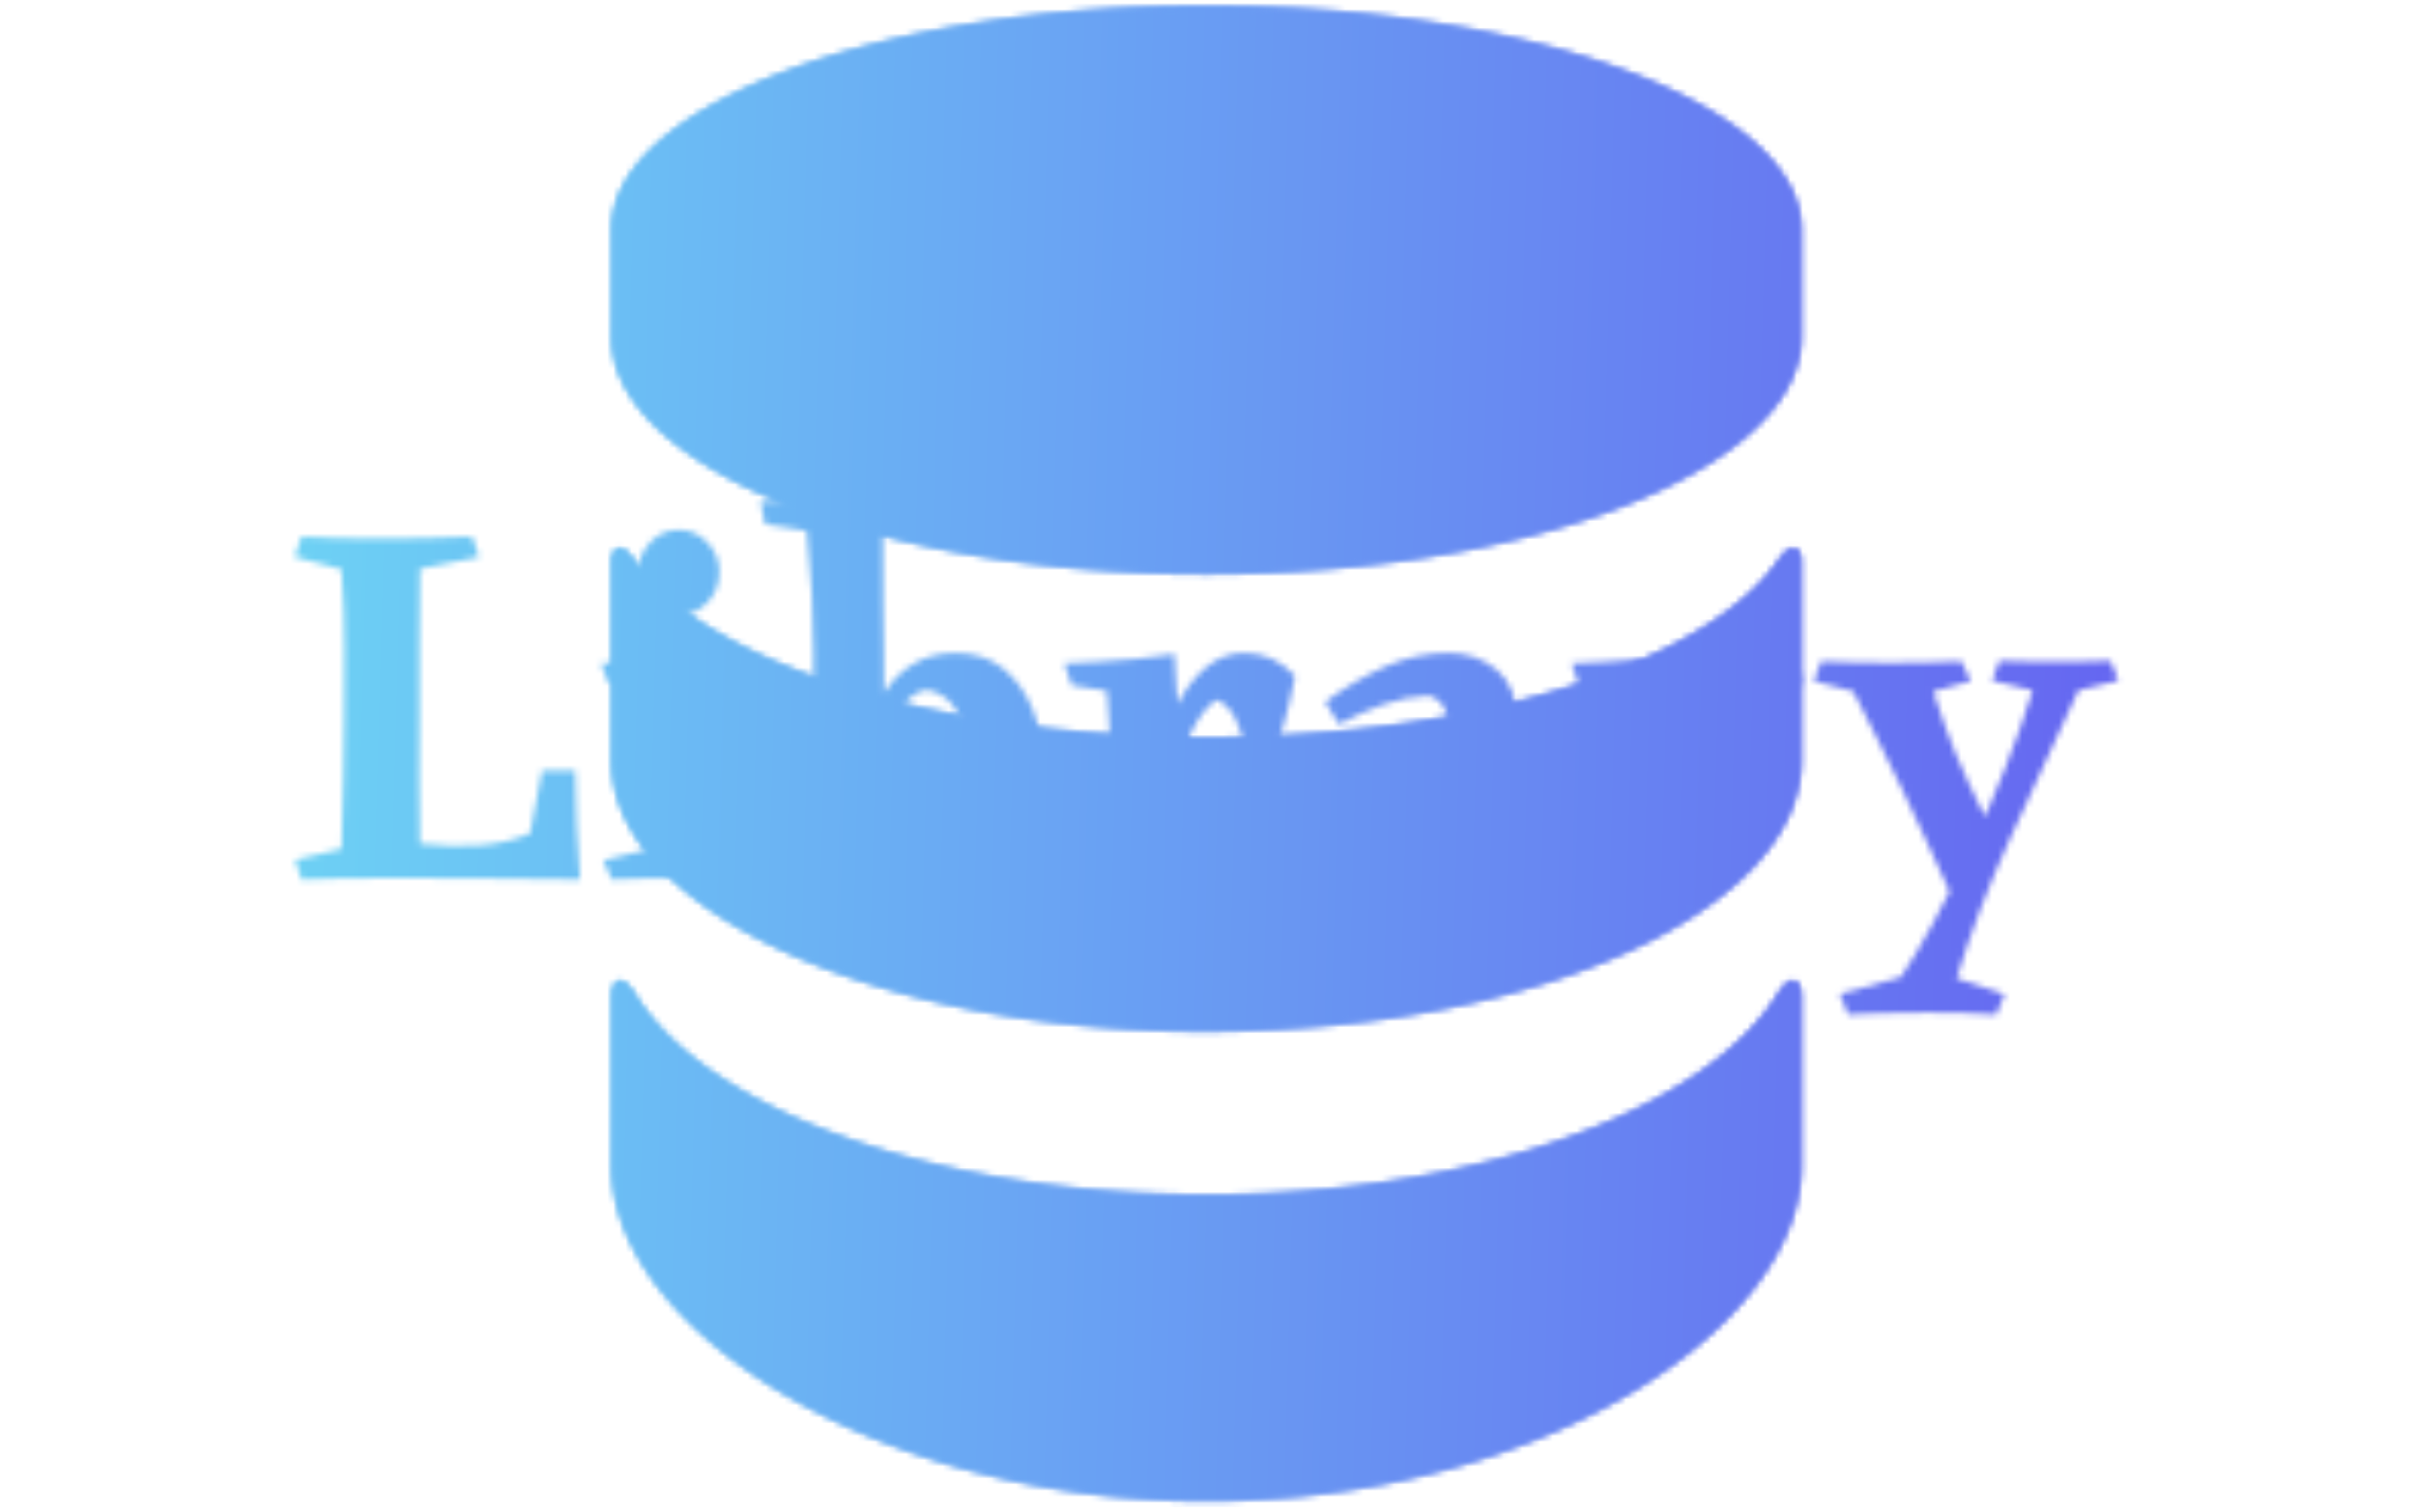 <svg xmlns="http://www.w3.org/2000/svg" version="1.1" xmlns:xlink="http://www.w3.org/1999/xlink" xmlns:svgjs="http://svgjs.dev/svgjs" width="1500" height="939" viewBox="0 0 1500 939"><g transform="matrix(1,0,0,1,-0.909,-1.515)"><svg viewBox="0 0 396 248" data-background-color="#000000" preserveAspectRatio="xMidYMid meet" height="939" width="1500" xmlns="http://www.w3.org/2000/svg" xmlns:xlink="http://www.w3.org/1999/xlink"><g id="tight-bounds" transform="matrix(1,0,0,1,0.24,0.4)"><svg viewBox="0 0 395.52 247.2" height="247.2" width="395.52"><g><svg></svg></g><g><svg viewBox="0 0 395.52 247.2" height="247.2" width="395.52"><mask id="0972c6be-6847-46aa-9929-f281cec56fa8"><rect width="640" height="400" fill="white"></rect><g transform="matrix(1,0,0,1,39.552,73.957)"><svg viewBox="0 0 316.416 99.286" height="99.286" width="316.416"><g><svg viewBox="0 0 316.416 99.286" height="99.286" width="316.416"><g><svg viewBox="0 0 316.416 99.286" height="99.286" width="316.416"><g><svg viewBox="0 0 316.416 99.286" height="99.286" width="316.416"><g id="SvgjsG6185"><svg viewBox="0 0 316.416 99.286" height="99.286" width="316.416" id="SvgjsSvg6184"><g><svg viewBox="0 0 316.416 99.286" height="99.286" width="316.416"><g transform="matrix(1,0,0,1,0,0)"><svg width="316.416" viewBox="-3 -41.25 183.44 58.25" height="99.286" data-palette-color="url(#d5ec0ea0-54b7-4055-a79d-c10e4b56a5a4)"><path d="M5.5-29.85L1-31.05 1.65-33Q3.45-32.9 5.15-32.85 6.85-32.8 9.2-32.8L9.2-32.8Q11.35-32.8 13.65-32.85 15.95-32.9 18.05-33L18.05-33 18.75-31.05 13.05-29.9Q13-25.75 13-22.4 13-19.05 13-15.65L13-15.65Q13-13.05 12.98-9.68 12.95-6.3 13.05-3.45L13.05-3.45Q16.15-3.1 18.82-3.3 21.5-3.5 23.65-4.45L23.65-4.45 24.8-10.5 28-10.5Q28-8.2 28.13-5.33 28.25-2.45 28.45 0L28.45 0Q22.35-0.1 17.6-0.13 12.85-0.15 9.4-0.15L9.4-0.15Q6.85-0.15 5.03-0.1 3.2-0.05 1.65 0L1.65 0 1.05-1.9 5.5-2.95Q5.6-6.9 5.68-9.83 5.75-12.75 5.75-15.15L5.75-15.15Q5.75-18.55 5.78-22.18 5.8-25.8 5.5-29.85L5.5-29.85ZM41.7-21.75L41.7-21.75Q41.65-18.85 41.57-16.2 41.5-13.55 41.5-11.4L41.5-11.4Q41.5-9.55 41.57-7.15 41.65-4.75 41.7-2.9L41.7-2.9 45.7-1.85 44.85 0Q43.55-0.1 42.22-0.13 40.9-0.15 38.25-0.15L38.25-0.15Q35.8-0.15 34.42-0.1 33.05-0.05 31.5 0L31.5 0 30.7-1.85 34.95-2.9Q35.05-5.4 35.07-7.25 35.1-9.1 35.05-11.3L35.05-11.3Q35.05-12.45 35.02-13.35 35-14.25 34.95-15.38 34.9-16.5 34.75-18.25L34.75-18.25 31.2-18.9 30.45-20.8Q31.6-20.85 33.42-20.95 35.25-21.05 37.4-21.25 39.55-21.45 41.7-21.75ZM37.95-25.45L37.95-25.45Q36.35-25.45 35.2-26.65 34.05-27.85 34.05-29.6L34.05-29.6Q34.05-31.25 35.2-32.45 36.35-33.65 37.95-33.65L37.95-33.65Q39.55-33.65 40.7-32.45 41.85-31.25 41.85-29.6L41.85-29.6Q41.85-27.85 40.7-26.65 39.55-25.45 37.95-25.45ZM57.65-37.25L57.65-37.25Q57.6-35.85 57.6-34.38 57.6-32.9 57.6-31.45L57.6-31.45Q57.6-28.85 57.62-26.75 57.65-24.65 57.67-22.58 57.7-20.5 57.7-17.9L57.7-17.9Q57.7-16.85 57.7-14.93 57.7-13 57.7-10.85 57.7-8.7 57.72-6.85 57.75-5 57.75-4.1L57.75-4.1 56.65-3.15Q56.1-2.5 55.27-1.68 54.45-0.85 53.6 0L53.6 0 50.5 0Q50.6-1.3 50.65-3.4 50.7-5.5 50.75-8 50.8-10.5 50.82-13.05 50.85-15.6 50.87-17.85 50.9-20.1 50.9-21.7L50.9-21.7Q50.9-24.65 50.75-27.4 50.6-30.15 50.25-33.55L50.25-33.55 46.25-34.2 45.8-36.35Q46.65-36.4 48.12-36.45 49.6-36.5 51.35-36.63 53.1-36.75 54.77-36.9 56.45-37.05 57.65-37.25ZM64.6-21.8L64.6-21.8Q67.35-21.8 69.2-20.28 71.05-18.75 72.02-16.32 73-13.9 73-11.2L73-11.2Q73-8.35 71.92-5.73 70.85-3.1 68.7-1.43 66.55 0.25 63.3 0.25L63.3 0.25Q60.55 0.25 58.47-1.3 56.4-2.85 54.9-5.25L54.9-5.25 56.2-7.35Q57-5.75 58.35-4.5 59.7-3.25 62-3.25L62-3.25Q63.35-3.25 64.3-4.28 65.25-5.3 65.75-6.95 66.25-8.6 66.25-10.4L66.25-10.4Q66.25-12.2 65.75-13.93 65.25-15.65 64.25-16.85 63.25-18.05 61.75-18.25L61.75-18.25Q60.2-18 58.95-15.93 57.7-13.85 57.7-10.2L57.7-10.2 56.25-14.55Q56.75-16.5 57.82-18.15 58.9-19.8 60.6-20.8 62.3-21.8 64.6-21.8ZM85.64-21.7L85.64-21.7Q85.69-20.55 85.79-19 85.89-17.45 85.99-16.18 86.09-14.9 86.09-14.45L86.09-14.45 86.44-3.1 91.39-1.85 90.64 0Q89.79-0.05 88.39-0.08 86.99-0.1 85.49-0.13 83.99-0.15 82.79-0.15L82.79-0.15Q81.24-0.15 79.44-0.1 77.64-0.05 76.14 0L76.14 0 75.39-1.85 79.44-2.9Q79.44-5.15 79.44-6.93 79.44-8.7 79.44-10.8L79.44-10.8Q79.44-11.95 79.42-12.93 79.39-13.9 79.34-15.13 79.29-16.35 79.14-18.15L79.14-18.15 75.74-18.7 75.04-20.8Q76.19-20.85 78.12-20.95 80.04-21.05 82.09-21.25 84.14-21.45 85.64-21.7ZM92.34-21.8L92.34-21.8Q93.74-21.8 94.94-21.28 96.14-20.75 97.24-19.6L97.24-19.6Q96.94-18.1 96.69-17 96.44-15.9 96.12-14.83 95.79-13.75 95.34-12.2L95.34-12.2 92.54-12.2Q92.19-14.05 91.52-15.43 90.84-16.8 89.69-17.3L89.69-17.3Q88.44-16.5 87.32-14.33 86.19-12.15 86.19-8.55L86.19-8.55 84.24-11.45Q84.64-14.25 85.79-16.6 86.94-18.95 88.62-20.38 90.29-21.8 92.34-21.8ZM112.04-21.8L112.04-21.8Q114.69-21.8 116.64-20.18 118.59-18.55 118.59-15.25L118.59-15.25Q118.59-13.1 118.52-11.65 118.44-10.2 118.37-9.08 118.29-7.95 118.29-6.75L118.29-6.75Q118.29-5.35 118.47-4.78 118.64-4.2 119.44-4.2L119.44-4.2Q120.14-4.2 121.54-4.85L121.54-4.85 122.44-2.65Q120.64-1.4 118.99-0.58 117.34 0.25 115.49 0.25L115.49 0.25Q113.94 0.25 112.79-0.98 111.64-2.2 111.64-4.85L111.64-4.85Q111.64-7.3 111.87-9.68 112.09-12.05 112.09-13.9L112.09-13.9Q112.09-15.45 111.64-16.4 111.19-17.35 110.14-17.7L110.14-17.7Q107.84-17.6 105.74-16.85 103.64-16.1 101.44-14.95L101.44-14.95 100.14-17.1Q102.99-19.2 105.92-20.5 108.84-21.8 112.04-21.8ZM115.59-13.95L115.59-13.95 112.59-9.8Q111.49-9.55 110.64-9.3 109.79-9.05 109.09-8.9L109.09-8.9Q107.39-8.55 106.74-8.03 106.09-7.5 106.09-6.2L106.09-6.2Q106.09-5.15 106.64-4.55 107.19-3.95 108.14-3.95L108.14-3.95Q109.29-3.95 111.06-5.03 112.84-6.1 114.09-7.75L114.09-7.75 115.04-5.7Q114.24-4.7 112.77-3.25 111.29-1.8 109.24-0.68 107.19 0.45 104.74 0.45L104.74 0.45Q103.49 0.45 102.31-0.23 101.14-0.9 100.37-2.25 99.59-3.6 99.59-5.6L99.59-5.6Q99.59-7.7 100.87-8.88 102.14-10.05 104.34-10.7 106.54-11.35 109.19-11.8L109.19-11.8Q110.99-12.1 112.54-12.58 114.09-13.05 115.59-13.95ZM134.44-21.7L134.44-21.7Q134.49-20.55 134.59-19 134.69-17.45 134.79-16.18 134.89-14.9 134.89-14.45L134.89-14.45 135.24-3.1 140.19-1.85 139.44 0Q138.59-0.05 137.19-0.08 135.79-0.1 134.29-0.13 132.79-0.15 131.59-0.15L131.59-0.15Q130.04-0.15 128.24-0.1 126.44-0.05 124.94 0L124.94 0 124.19-1.85 128.24-2.9Q128.24-5.15 128.24-6.93 128.24-8.7 128.24-10.8L128.24-10.8Q128.24-11.95 128.21-12.93 128.19-13.9 128.14-15.13 128.09-16.35 127.94-18.15L127.94-18.15 124.54-18.7 123.84-20.8Q124.99-20.85 126.91-20.95 128.84-21.05 130.89-21.25 132.94-21.45 134.44-21.7ZM141.14-21.8L141.14-21.8Q142.54-21.8 143.74-21.28 144.94-20.75 146.04-19.6L146.04-19.6Q145.74-18.1 145.49-17 145.24-15.9 144.91-14.83 144.59-13.75 144.14-12.2L144.14-12.2 141.34-12.2Q140.99-14.05 140.31-15.43 139.64-16.8 138.49-17.3L138.49-17.3Q137.24-16.5 136.11-14.33 134.99-12.15 134.99-8.55L134.99-8.55 133.04-11.45Q133.44-14.25 134.59-16.6 135.74-18.95 137.41-20.38 139.09-21.8 141.14-21.8ZM175.69-21.05L175.69-21.05 176.44-19.15 172.59-18.2Q169.24-10.95 166.06-4.03 162.89 2.9 160.89 9.5L160.89 9.5 165.49 11.05 164.69 13Q163.49 12.9 161.74 12.85 159.99 12.8 158.19 12.8L158.19 12.8Q156.99 12.8 155.46 12.83 153.94 12.85 152.59 12.9 151.24 12.95 150.44 13L150.44 13 149.64 11 155.49 9.4Q156.89 7.4 158.61 4.2 160.34 1 162.14-2.83 163.94-6.65 165.51-10.63 167.09-14.6 168.19-18.2L168.19-18.2 164.29-19.15 164.99-21.05Q166.54-21 167.76-20.98 168.99-20.95 170.29-20.95L170.29-20.95Q171.64-20.95 172.99-20.98 174.34-21 175.69-21.05ZM161.34-21L161.34-21 162.24-19.1 158.64-18.1Q159.24-16.25 159.74-14.85 160.24-13.45 160.76-12.18 161.29-10.9 162.01-9.35 162.74-7.8 163.79-5.65L163.79-5.65Q163.89-5.15 163.54-3.98 163.19-2.8 162.61-1.53 162.04-0.25 161.41 0.65 160.79 1.55 160.39 1.55L160.39 1.55Q158.99-1.55 157.84-4 156.69-6.45 155.64-8.68 154.59-10.9 153.44-13.15 152.29-15.4 150.94-18.1L150.94-18.1 147.14-19.1 147.84-21Q149.34-20.95 150.86-20.9 152.39-20.85 154.34-20.85L154.34-20.85Q156.44-20.85 158.24-20.9 160.04-20.95 161.34-21Z" opacity="1" transform="matrix(1,0,0,1,0,0)" fill="black" class="wordmark-text-0" id="SvgjsPath6183" stroke-width="7" stroke="black" stroke-linejoin="round"></path></svg></g></svg></g></svg></g></svg></g><g></g></svg></g></svg></g></svg></g></mask><g transform="matrix(1,0,0,1,39.552,73.957)"><svg viewBox="0 0 316.416 99.286" height="99.286" width="316.416"><g><svg viewBox="0 0 316.416 99.286" height="99.286" width="316.416"><g><svg viewBox="0 0 316.416 99.286" height="99.286" width="316.416"><g><svg viewBox="0 0 316.416 99.286" height="99.286" width="316.416"><g id="textblocktransform"><svg viewBox="0 0 316.416 99.286" height="99.286" width="316.416" id="textblock"><g><svg viewBox="0 0 316.416 99.286" height="99.286" width="316.416"><g transform="matrix(1,0,0,1,0,0)"><svg width="316.416" viewBox="-3 -41.25 183.44 58.25" height="99.286" data-palette-color="url(#d5ec0ea0-54b7-4055-a79d-c10e4b56a5a4)"></svg></g></svg></g></svg></g></svg></g><g></g></svg></g></svg></g></svg></g><g mask="url(#0972c6be-6847-46aa-9929-f281cec56fa8)"><g transform="matrix(2.724, 0, 0, 2.724, 100.234, 1)"><svg xmlns="http://www.w3.org/2000/svg" xmlns:xlink="http://www.w3.org/1999/xlink" version="1.1" x="0" y="0" viewBox="14.205 5 71.593 90" enable-background="new 0 0 100 100" xml:space="preserve" height="90" width="71.593" class="icon-none" data-fill-palette-color="accent" id="none"></svg></g></g></svg></g><defs></defs><mask id="b7783ff8-6945-42fb-811d-b4ca68f4a998"><g id="SvgjsG6195"><svg viewBox="0 0 395.52 247.2" height="247.2" width="395.52"><g><svg></svg></g><g><svg viewBox="0 0 395.52 247.2" height="247.2" width="395.52"><mask id="SvgjsMask6194"><rect width="640" height="400" fill="black"></rect><g transform="matrix(1,0,0,1,39.552,73.957)"><svg viewBox="0 0 316.416 99.286" height="99.286" width="316.416"><g><svg viewBox="0 0 316.416 99.286" height="99.286" width="316.416"><g><svg viewBox="0 0 316.416 99.286" height="99.286" width="316.416"><g><svg viewBox="0 0 316.416 99.286" height="99.286" width="316.416"><g id="SvgjsG6193"><svg viewBox="0 0 316.416 99.286" height="99.286" width="316.416" id="SvgjsSvg6192"><g><svg viewBox="0 0 316.416 99.286" height="99.286" width="316.416"><g transform="matrix(1,0,0,1,0,0)"><svg width="316.416" viewBox="-3 -41.25 183.44 58.25" height="99.286" data-palette-color="url(#d5ec0ea0-54b7-4055-a79d-c10e4b56a5a4)"><path d="M5.5-29.85L1-31.05 1.65-33Q3.45-32.9 5.15-32.85 6.85-32.8 9.2-32.8L9.2-32.8Q11.35-32.8 13.65-32.85 15.95-32.9 18.05-33L18.05-33 18.75-31.05 13.05-29.9Q13-25.75 13-22.4 13-19.05 13-15.65L13-15.65Q13-13.05 12.98-9.68 12.95-6.3 13.05-3.45L13.05-3.45Q16.15-3.1 18.82-3.3 21.5-3.5 23.65-4.45L23.65-4.45 24.8-10.5 28-10.5Q28-8.2 28.13-5.33 28.25-2.45 28.45 0L28.45 0Q22.35-0.1 17.6-0.13 12.85-0.15 9.4-0.15L9.4-0.15Q6.85-0.15 5.03-0.1 3.2-0.05 1.65 0L1.65 0 1.05-1.9 5.5-2.95Q5.6-6.9 5.68-9.83 5.75-12.75 5.75-15.15L5.75-15.15Q5.75-18.55 5.78-22.18 5.8-25.8 5.5-29.85L5.5-29.85ZM41.7-21.75L41.7-21.75Q41.65-18.85 41.57-16.2 41.5-13.55 41.5-11.4L41.5-11.4Q41.5-9.55 41.57-7.15 41.65-4.75 41.7-2.9L41.7-2.9 45.7-1.85 44.85 0Q43.55-0.1 42.22-0.13 40.9-0.15 38.25-0.15L38.25-0.15Q35.8-0.15 34.42-0.1 33.05-0.05 31.5 0L31.5 0 30.7-1.85 34.95-2.9Q35.05-5.4 35.07-7.25 35.1-9.1 35.05-11.3L35.05-11.3Q35.05-12.45 35.02-13.35 35-14.25 34.95-15.38 34.9-16.5 34.75-18.25L34.75-18.25 31.2-18.9 30.45-20.8Q31.6-20.85 33.42-20.95 35.25-21.05 37.4-21.25 39.55-21.45 41.7-21.75ZM37.95-25.45L37.95-25.45Q36.35-25.45 35.2-26.65 34.05-27.85 34.05-29.6L34.05-29.6Q34.05-31.25 35.2-32.45 36.35-33.65 37.95-33.65L37.95-33.65Q39.55-33.65 40.7-32.45 41.85-31.25 41.85-29.6L41.85-29.6Q41.85-27.85 40.7-26.65 39.55-25.45 37.95-25.45ZM57.65-37.25L57.65-37.25Q57.6-35.85 57.6-34.38 57.6-32.9 57.6-31.45L57.6-31.45Q57.6-28.85 57.62-26.75 57.65-24.65 57.67-22.58 57.7-20.5 57.7-17.9L57.7-17.9Q57.7-16.85 57.7-14.93 57.7-13 57.7-10.85 57.7-8.7 57.72-6.85 57.75-5 57.75-4.1L57.75-4.1 56.65-3.15Q56.1-2.5 55.27-1.68 54.45-0.85 53.6 0L53.6 0 50.5 0Q50.6-1.3 50.65-3.4 50.7-5.5 50.75-8 50.8-10.5 50.82-13.05 50.85-15.6 50.87-17.85 50.9-20.1 50.9-21.7L50.9-21.7Q50.9-24.65 50.75-27.4 50.6-30.15 50.25-33.55L50.25-33.55 46.25-34.2 45.8-36.35Q46.65-36.4 48.12-36.45 49.6-36.5 51.35-36.63 53.1-36.75 54.77-36.9 56.45-37.05 57.65-37.25ZM64.6-21.8L64.6-21.8Q67.35-21.8 69.2-20.28 71.05-18.75 72.02-16.32 73-13.9 73-11.2L73-11.2Q73-8.35 71.92-5.73 70.85-3.1 68.7-1.43 66.55 0.25 63.3 0.25L63.3 0.25Q60.55 0.25 58.47-1.3 56.4-2.85 54.9-5.25L54.9-5.25 56.2-7.35Q57-5.75 58.35-4.5 59.7-3.25 62-3.25L62-3.25Q63.35-3.25 64.3-4.28 65.25-5.3 65.75-6.95 66.25-8.6 66.25-10.4L66.25-10.4Q66.25-12.2 65.75-13.93 65.25-15.65 64.25-16.85 63.25-18.05 61.75-18.25L61.75-18.25Q60.2-18 58.95-15.93 57.7-13.85 57.7-10.2L57.7-10.2 56.25-14.55Q56.75-16.5 57.82-18.15 58.9-19.8 60.6-20.8 62.3-21.8 64.6-21.8ZM85.64-21.7L85.64-21.7Q85.69-20.55 85.79-19 85.89-17.45 85.99-16.18 86.09-14.9 86.09-14.45L86.09-14.45 86.44-3.1 91.39-1.85 90.64 0Q89.79-0.05 88.39-0.08 86.99-0.1 85.49-0.13 83.99-0.15 82.79-0.15L82.79-0.15Q81.24-0.15 79.44-0.1 77.64-0.05 76.14 0L76.14 0 75.39-1.85 79.44-2.9Q79.44-5.15 79.44-6.93 79.44-8.7 79.44-10.8L79.44-10.8Q79.44-11.95 79.42-12.93 79.39-13.9 79.34-15.13 79.29-16.35 79.14-18.15L79.14-18.15 75.74-18.7 75.04-20.8Q76.19-20.85 78.12-20.95 80.04-21.05 82.09-21.25 84.14-21.45 85.64-21.7ZM92.34-21.8L92.34-21.8Q93.74-21.8 94.94-21.28 96.14-20.75 97.24-19.6L97.24-19.6Q96.94-18.1 96.69-17 96.44-15.9 96.12-14.83 95.79-13.75 95.34-12.2L95.34-12.2 92.54-12.2Q92.19-14.05 91.52-15.43 90.84-16.8 89.69-17.3L89.69-17.3Q88.44-16.5 87.32-14.33 86.19-12.15 86.19-8.55L86.19-8.55 84.24-11.45Q84.64-14.25 85.79-16.6 86.94-18.95 88.62-20.38 90.29-21.8 92.34-21.8ZM112.04-21.8L112.04-21.8Q114.69-21.8 116.64-20.18 118.59-18.55 118.59-15.25L118.59-15.25Q118.59-13.1 118.52-11.65 118.44-10.2 118.37-9.08 118.29-7.95 118.29-6.75L118.29-6.75Q118.29-5.35 118.47-4.78 118.64-4.2 119.44-4.2L119.44-4.2Q120.14-4.2 121.54-4.85L121.54-4.85 122.44-2.65Q120.64-1.4 118.99-0.58 117.34 0.25 115.49 0.25L115.49 0.25Q113.94 0.25 112.79-0.98 111.64-2.2 111.64-4.85L111.64-4.85Q111.64-7.3 111.87-9.68 112.09-12.05 112.09-13.9L112.09-13.9Q112.09-15.45 111.64-16.4 111.19-17.35 110.14-17.7L110.14-17.7Q107.84-17.6 105.74-16.85 103.64-16.1 101.44-14.95L101.44-14.95 100.14-17.1Q102.99-19.2 105.92-20.5 108.84-21.8 112.04-21.8ZM115.59-13.95L115.59-13.95 112.59-9.8Q111.49-9.55 110.64-9.3 109.79-9.05 109.09-8.9L109.09-8.9Q107.39-8.55 106.74-8.03 106.09-7.5 106.09-6.2L106.09-6.2Q106.09-5.15 106.64-4.55 107.19-3.95 108.14-3.95L108.14-3.95Q109.29-3.95 111.06-5.03 112.84-6.1 114.09-7.75L114.09-7.75 115.04-5.7Q114.24-4.7 112.77-3.25 111.29-1.8 109.24-0.68 107.19 0.45 104.74 0.45L104.74 0.45Q103.49 0.45 102.31-0.23 101.14-0.9 100.37-2.25 99.59-3.6 99.59-5.6L99.59-5.6Q99.59-7.7 100.87-8.88 102.14-10.05 104.34-10.7 106.54-11.35 109.19-11.8L109.19-11.8Q110.99-12.1 112.54-12.58 114.09-13.05 115.59-13.95ZM134.44-21.7L134.44-21.7Q134.49-20.55 134.59-19 134.69-17.45 134.79-16.18 134.89-14.9 134.89-14.45L134.89-14.45 135.24-3.1 140.19-1.85 139.44 0Q138.59-0.05 137.19-0.08 135.79-0.1 134.29-0.13 132.79-0.15 131.59-0.15L131.59-0.15Q130.04-0.15 128.24-0.1 126.44-0.05 124.94 0L124.94 0 124.19-1.85 128.24-2.9Q128.24-5.15 128.24-6.93 128.24-8.7 128.24-10.8L128.24-10.8Q128.24-11.95 128.21-12.93 128.19-13.9 128.14-15.13 128.09-16.35 127.94-18.15L127.94-18.15 124.54-18.7 123.84-20.8Q124.99-20.85 126.91-20.95 128.84-21.05 130.89-21.25 132.94-21.45 134.44-21.7ZM141.14-21.8L141.14-21.8Q142.54-21.8 143.74-21.28 144.94-20.75 146.04-19.6L146.04-19.6Q145.74-18.1 145.49-17 145.24-15.9 144.91-14.83 144.59-13.75 144.14-12.2L144.14-12.2 141.34-12.2Q140.99-14.05 140.31-15.43 139.64-16.8 138.49-17.3L138.49-17.3Q137.24-16.5 136.11-14.33 134.99-12.15 134.99-8.55L134.99-8.55 133.04-11.45Q133.44-14.25 134.59-16.6 135.74-18.95 137.41-20.38 139.09-21.8 141.14-21.8ZM175.69-21.05L175.69-21.05 176.44-19.15 172.59-18.2Q169.24-10.95 166.06-4.03 162.89 2.9 160.89 9.5L160.89 9.5 165.49 11.05 164.69 13Q163.49 12.9 161.74 12.85 159.99 12.8 158.19 12.8L158.19 12.8Q156.99 12.8 155.46 12.83 153.94 12.85 152.59 12.9 151.24 12.95 150.44 13L150.44 13 149.64 11 155.49 9.4Q156.89 7.4 158.61 4.2 160.34 1 162.14-2.83 163.94-6.65 165.51-10.63 167.09-14.6 168.19-18.2L168.19-18.2 164.29-19.15 164.99-21.05Q166.54-21 167.76-20.98 168.99-20.95 170.29-20.95L170.29-20.95Q171.64-20.95 172.99-20.98 174.34-21 175.69-21.05ZM161.34-21L161.34-21 162.24-19.1 158.64-18.1Q159.24-16.25 159.74-14.85 160.24-13.45 160.76-12.18 161.29-10.9 162.01-9.35 162.74-7.8 163.79-5.65L163.79-5.65Q163.89-5.15 163.54-3.98 163.19-2.8 162.61-1.53 162.04-0.25 161.41 0.65 160.79 1.55 160.39 1.55L160.39 1.55Q158.99-1.55 157.84-4 156.69-6.45 155.64-8.68 154.59-10.9 153.44-13.15 152.29-15.4 150.94-18.1L150.94-18.1 147.14-19.1 147.84-21Q149.34-20.95 150.86-20.9 152.39-20.85 154.34-20.85L154.34-20.85Q156.44-20.85 158.24-20.9 160.04-20.95 161.34-21Z" opacity="1" transform="matrix(1,0,0,1,0,0)" fill="black" class="wordmark-text-0" id="SvgjsPath6191" stroke-width="7" stroke="black" stroke-linejoin="round"></path></svg></g></svg></g></svg></g></svg></g><g></g></svg></g></svg></g></svg></g></mask><g transform="matrix(1,0,0,1,39.552,73.957)"><svg viewBox="0 0 316.416 99.286" height="99.286" width="316.416"><g><svg viewBox="0 0 316.416 99.286" height="99.286" width="316.416"><g><svg viewBox="0 0 316.416 99.286" height="99.286" width="316.416"><g><svg viewBox="0 0 316.416 99.286" height="99.286" width="316.416"><g id="SvgjsG6190"><svg viewBox="0 0 316.416 99.286" height="99.286" width="316.416" id="SvgjsSvg6189"><g><svg viewBox="0 0 316.416 99.286" height="99.286" width="316.416"><g transform="matrix(1,0,0,1,0,0)"><svg width="316.416" viewBox="-3 -41.25 183.44 58.25" height="99.286" data-palette-color="url(#d5ec0ea0-54b7-4055-a79d-c10e4b56a5a4)"><path d="M5.5-29.85L1-31.05 1.65-33Q3.45-32.9 5.15-32.85 6.85-32.8 9.2-32.8L9.2-32.8Q11.35-32.8 13.65-32.85 15.95-32.9 18.05-33L18.05-33 18.75-31.05 13.05-29.9Q13-25.75 13-22.4 13-19.05 13-15.65L13-15.65Q13-13.05 12.98-9.68 12.95-6.3 13.05-3.45L13.05-3.45Q16.15-3.1 18.82-3.3 21.5-3.5 23.65-4.45L23.65-4.45 24.8-10.5 28-10.5Q28-8.2 28.13-5.33 28.25-2.45 28.45 0L28.45 0Q22.35-0.1 17.6-0.13 12.85-0.15 9.4-0.15L9.4-0.15Q6.85-0.15 5.03-0.1 3.2-0.05 1.65 0L1.65 0 1.05-1.9 5.5-2.95Q5.6-6.9 5.68-9.83 5.75-12.75 5.75-15.15L5.75-15.15Q5.75-18.55 5.78-22.18 5.8-25.8 5.5-29.85L5.5-29.85ZM41.7-21.75L41.7-21.75Q41.65-18.85 41.57-16.2 41.5-13.55 41.5-11.4L41.5-11.4Q41.5-9.55 41.57-7.15 41.65-4.75 41.7-2.9L41.7-2.9 45.7-1.85 44.85 0Q43.55-0.1 42.22-0.13 40.9-0.15 38.25-0.15L38.25-0.15Q35.8-0.15 34.42-0.1 33.05-0.05 31.5 0L31.5 0 30.7-1.85 34.95-2.9Q35.05-5.4 35.07-7.25 35.1-9.1 35.05-11.3L35.05-11.3Q35.05-12.45 35.02-13.35 35-14.25 34.95-15.38 34.9-16.5 34.75-18.25L34.75-18.25 31.2-18.9 30.45-20.8Q31.6-20.85 33.42-20.95 35.25-21.05 37.4-21.25 39.55-21.45 41.7-21.75ZM37.95-25.45L37.95-25.45Q36.35-25.45 35.2-26.65 34.05-27.85 34.05-29.6L34.05-29.6Q34.05-31.25 35.2-32.45 36.35-33.65 37.95-33.65L37.95-33.65Q39.55-33.65 40.7-32.45 41.85-31.25 41.85-29.6L41.85-29.6Q41.85-27.85 40.7-26.65 39.55-25.45 37.95-25.45ZM57.65-37.25L57.65-37.25Q57.6-35.85 57.6-34.38 57.6-32.9 57.6-31.45L57.6-31.45Q57.6-28.85 57.62-26.75 57.65-24.65 57.67-22.58 57.7-20.5 57.7-17.9L57.7-17.9Q57.7-16.85 57.7-14.93 57.7-13 57.7-10.85 57.7-8.7 57.72-6.85 57.75-5 57.75-4.1L57.75-4.1 56.65-3.15Q56.1-2.5 55.27-1.68 54.45-0.85 53.6 0L53.6 0 50.5 0Q50.6-1.3 50.65-3.4 50.7-5.5 50.75-8 50.8-10.5 50.82-13.05 50.85-15.6 50.87-17.85 50.9-20.1 50.9-21.7L50.9-21.7Q50.9-24.65 50.75-27.4 50.6-30.15 50.25-33.55L50.25-33.55 46.25-34.2 45.8-36.35Q46.65-36.4 48.12-36.45 49.6-36.5 51.35-36.63 53.1-36.75 54.77-36.9 56.45-37.05 57.65-37.25ZM64.6-21.8L64.6-21.8Q67.35-21.8 69.2-20.28 71.05-18.75 72.02-16.32 73-13.9 73-11.2L73-11.2Q73-8.35 71.92-5.73 70.85-3.1 68.7-1.43 66.55 0.25 63.3 0.25L63.3 0.25Q60.55 0.25 58.47-1.3 56.4-2.85 54.9-5.25L54.9-5.25 56.2-7.35Q57-5.75 58.35-4.5 59.7-3.25 62-3.25L62-3.25Q63.35-3.25 64.3-4.28 65.25-5.3 65.75-6.95 66.25-8.6 66.25-10.4L66.25-10.4Q66.25-12.2 65.75-13.93 65.25-15.65 64.25-16.85 63.25-18.05 61.75-18.25L61.75-18.25Q60.2-18 58.95-15.93 57.7-13.85 57.7-10.2L57.7-10.2 56.25-14.55Q56.75-16.5 57.82-18.15 58.9-19.8 60.6-20.8 62.3-21.8 64.6-21.8ZM85.64-21.7L85.64-21.7Q85.69-20.55 85.79-19 85.89-17.45 85.99-16.18 86.09-14.9 86.09-14.45L86.09-14.45 86.44-3.1 91.39-1.85 90.64 0Q89.79-0.05 88.39-0.08 86.99-0.1 85.49-0.13 83.99-0.15 82.79-0.15L82.79-0.15Q81.24-0.15 79.44-0.1 77.64-0.05 76.14 0L76.14 0 75.39-1.85 79.44-2.9Q79.44-5.15 79.44-6.93 79.44-8.7 79.44-10.8L79.44-10.8Q79.44-11.95 79.42-12.93 79.39-13.9 79.34-15.13 79.29-16.35 79.14-18.15L79.14-18.15 75.74-18.7 75.04-20.8Q76.19-20.85 78.12-20.95 80.04-21.05 82.09-21.25 84.14-21.45 85.64-21.7ZM92.34-21.8L92.34-21.8Q93.74-21.8 94.94-21.28 96.14-20.75 97.24-19.6L97.24-19.6Q96.94-18.1 96.69-17 96.44-15.9 96.12-14.83 95.79-13.75 95.34-12.2L95.34-12.2 92.54-12.2Q92.19-14.05 91.52-15.43 90.84-16.8 89.69-17.3L89.69-17.3Q88.44-16.5 87.32-14.33 86.19-12.15 86.19-8.55L86.19-8.55 84.24-11.45Q84.64-14.25 85.79-16.6 86.94-18.95 88.62-20.38 90.29-21.8 92.34-21.8ZM112.04-21.8L112.04-21.8Q114.69-21.8 116.64-20.18 118.59-18.55 118.59-15.25L118.59-15.25Q118.59-13.1 118.52-11.65 118.44-10.2 118.37-9.08 118.29-7.95 118.29-6.75L118.29-6.75Q118.29-5.35 118.47-4.78 118.64-4.2 119.44-4.2L119.44-4.2Q120.14-4.2 121.54-4.85L121.54-4.85 122.44-2.65Q120.64-1.4 118.99-0.58 117.34 0.25 115.49 0.25L115.49 0.25Q113.94 0.25 112.79-0.98 111.64-2.2 111.64-4.85L111.64-4.85Q111.64-7.3 111.87-9.68 112.09-12.05 112.09-13.9L112.09-13.9Q112.09-15.45 111.64-16.4 111.19-17.35 110.14-17.7L110.14-17.7Q107.84-17.6 105.74-16.85 103.64-16.1 101.44-14.95L101.44-14.95 100.14-17.1Q102.99-19.2 105.92-20.5 108.84-21.8 112.04-21.8ZM115.59-13.95L115.59-13.95 112.59-9.8Q111.49-9.55 110.64-9.3 109.79-9.05 109.09-8.9L109.09-8.9Q107.39-8.55 106.74-8.03 106.09-7.5 106.09-6.2L106.09-6.2Q106.09-5.15 106.64-4.55 107.19-3.95 108.14-3.95L108.14-3.95Q109.29-3.95 111.06-5.03 112.84-6.1 114.09-7.75L114.09-7.75 115.04-5.7Q114.24-4.7 112.77-3.25 111.29-1.8 109.24-0.68 107.19 0.45 104.74 0.45L104.74 0.45Q103.49 0.45 102.31-0.23 101.14-0.9 100.37-2.25 99.59-3.6 99.59-5.6L99.59-5.6Q99.59-7.7 100.87-8.88 102.14-10.05 104.34-10.7 106.54-11.35 109.19-11.8L109.19-11.8Q110.99-12.1 112.54-12.58 114.09-13.05 115.59-13.95ZM134.44-21.7L134.44-21.7Q134.49-20.55 134.59-19 134.69-17.45 134.79-16.18 134.89-14.9 134.89-14.45L134.89-14.45 135.24-3.1 140.19-1.85 139.44 0Q138.59-0.05 137.19-0.08 135.79-0.1 134.29-0.13 132.79-0.15 131.59-0.15L131.59-0.15Q130.04-0.15 128.24-0.1 126.44-0.05 124.94 0L124.94 0 124.19-1.85 128.24-2.9Q128.24-5.15 128.24-6.93 128.24-8.7 128.24-10.8L128.24-10.8Q128.24-11.95 128.21-12.93 128.19-13.9 128.14-15.13 128.09-16.35 127.94-18.15L127.94-18.15 124.54-18.7 123.84-20.8Q124.99-20.85 126.91-20.95 128.84-21.05 130.89-21.25 132.94-21.45 134.44-21.7ZM141.14-21.8L141.14-21.8Q142.54-21.8 143.74-21.28 144.94-20.75 146.04-19.6L146.04-19.6Q145.74-18.1 145.49-17 145.24-15.9 144.91-14.83 144.59-13.75 144.14-12.2L144.14-12.2 141.34-12.2Q140.99-14.05 140.31-15.43 139.64-16.8 138.49-17.3L138.49-17.3Q137.24-16.5 136.11-14.33 134.99-12.15 134.99-8.55L134.99-8.55 133.04-11.45Q133.44-14.25 134.59-16.6 135.74-18.95 137.41-20.38 139.09-21.8 141.14-21.8ZM175.69-21.05L175.69-21.05 176.44-19.15 172.59-18.2Q169.24-10.95 166.06-4.03 162.89 2.9 160.89 9.5L160.89 9.5 165.49 11.05 164.69 13Q163.49 12.9 161.74 12.85 159.99 12.8 158.19 12.8L158.19 12.8Q156.99 12.8 155.46 12.83 153.94 12.85 152.59 12.9 151.24 12.95 150.44 13L150.44 13 149.64 11 155.49 9.4Q156.89 7.4 158.61 4.2 160.34 1 162.14-2.83 163.94-6.65 165.51-10.63 167.09-14.6 168.19-18.2L168.19-18.2 164.29-19.15 164.99-21.05Q166.54-21 167.76-20.98 168.99-20.95 170.29-20.95L170.29-20.95Q171.64-20.95 172.99-20.98 174.34-21 175.69-21.05ZM161.34-21L161.34-21 162.24-19.1 158.64-18.1Q159.24-16.25 159.74-14.85 160.24-13.45 160.76-12.18 161.29-10.9 162.01-9.35 162.74-7.8 163.79-5.65L163.79-5.65Q163.89-5.15 163.54-3.98 163.19-2.8 162.61-1.53 162.04-0.25 161.41 0.65 160.79 1.55 160.39 1.55L160.39 1.55Q158.99-1.55 157.84-4 156.69-6.45 155.64-8.68 154.59-10.9 153.44-13.15 152.29-15.4 150.94-18.1L150.94-18.1 147.14-19.1 147.84-21Q149.34-20.95 150.86-20.9 152.39-20.85 154.34-20.85L154.34-20.85Q156.44-20.85 158.24-20.9 160.04-20.95 161.34-21Z" opacity="1" transform="matrix(1,0,0,1,0,0)" fill="white" class="wordmark-text-0" id="SvgjsPath6188"></path></svg></g></svg></g></svg></g></svg></g><g></g></svg></g></svg></g></svg></g><g mask="url(#0972c6be-6847-46aa-9929-f281cec56fa8)"><g transform="matrix(2.724, 0, 0, 2.724, 100.234, 1)"><svg xmlns="http://www.w3.org/2000/svg" xmlns:xlink="http://www.w3.org/1999/xlink" version="1.1" x="0" y="0" viewBox="14.205 5 71.593 90" enable-background="new 0 0 100 100" xml:space="preserve" height="90" width="71.593" class="icon-none" data-fill-palette-color="accent" id="SvgjsSvg6187"><g fill="black"><path d="M84.392 64.521C80.512 70.8 68.967 75.558 54.799 76.445 54.07 76.492 53.333 76.525 52.591 76.549L52.194 76.562A75 75 0 0 1 50.005 76.596H49.997A88 88 0 0 1 47.411 76.549 72 72 0 0 1 45.204 76.445C31.035 75.558 19.489 70.801 15.61 64.521 14.695 63.043 14.208 63.835 14.208 64.568V74.806C14.208 81.035 20.538 87.407 30.145 91.283L30.144 91.285 30.251 91.325C30.855 91.566 31.474 91.797 32.103 92.018 32.238 92.066 32.371 92.114 32.506 92.159 33.188 92.393 33.881 92.617 34.589 92.827L34.691 92.855A53 53 0 0 0 37.205 93.515C37.936 93.69 38.675 93.853 39.43 93.996 39.464 94.004 39.498 94.01 39.531 94.016A53 53 0 0 0 41.698 94.38C41.883 94.407 42.068 94.435 42.254 94.461 43.023 94.567 43.796 94.663 44.583 94.739L44.677 94.747C45.43 94.817 46.193 94.87 46.961 94.911 47.166 94.924 47.37 94.931 47.576 94.941 48.374 94.976 49.181 95 49.996 95H50.006C50.821 95 51.628 94.978 52.431 94.942L53.046 94.912C53.814 94.871 54.576 94.818 55.329 94.748L55.423 94.74A58 58 0 0 0 57.753 94.462C57.94 94.436 58.124 94.408 58.309 94.381 59.039 94.272 59.763 94.153 60.476 94.017 60.509 94.011 60.543 94.005 60.578 93.997A51 51 0 0 0 62.802 93.516C62.959 93.479 63.115 93.44 63.272 93.401 63.965 93.231 64.648 93.05 65.318 92.854 65.351 92.844 65.384 92.835 65.418 92.828 66.127 92.618 66.819 92.395 67.503 92.16 67.637 92.115 67.769 92.067 67.901 92.02 68.531 91.797 69.154 91.567 69.759 91.324 69.793 91.31 69.829 91.3 69.862 91.286L69.861 91.284C79.468 87.407 85.798 81.035 85.798 74.807V64.569C85.794 63.836 85.307 63.045 84.392 64.521" fill="black"></path><path d="M85.748 17.769C84.789 10.656 69.154 5 50.001 5H49.999C30.228 5 14.205 11.027 14.205 18.461V24.901C14.205 32.787 30.227 39.179 49.999 39.179H50.001C69.154 39.179 84.789 33.18 85.748 25.636 85.779 25.392 85.796 25.148 85.796 24.901V18.461A6 6 0 0 0 85.748 17.769" fill="black"></path><path d="M84.454 38.365C81.102 43.235 71.779 47.075 59.94 48.477A83 83 0 0 1 55.21 48.895C55.138 48.899 55.064 48.905 54.989 48.908 54.227 48.952 53.458 48.986 52.68 49.01L52.384 49.019C51.596 49.04 50.803 49.053 50.001 49.053L49.914 49.052C49.166 49.052 48.425 49.039 47.689 49.021L47.273 49.009A84 84 0 0 1 45.046 48.91C44.944 48.905 44.844 48.897 44.744 48.891A83 83 0 0 1 40.145 48.485C28.265 47.092 18.905 43.246 15.547 38.365 14.673 37.094 14.205 37.784 14.205 38.361V50.407C14.205 59.371 30.058 66.642 49.68 66.721L50.319 66.718V66.721L50.529 66.718 50.92 66.716 50.925 66.71C70.266 66.486 85.795 59.277 85.795 50.406V38.36C85.794 37.784 85.326 37.094 84.454 38.365" fill="black"></path></g></svg></g></g></svg></g><defs><mask></mask></defs></svg><rect width="395.52" height="247.2" fill="black" stroke="none" visibility="hidden"></rect></g></mask><linearGradient x1="0" x2="1" y1="0.578" y2="0.595" id="d5ec0ea0-54b7-4055-a79d-c10e4b56a5a4"><stop stop-color="#6ee2f5" offset="0"></stop><stop stop-color="#6454f0" offset="1"></stop></linearGradient><rect width="395.52" height="247.2" fill="url(#d5ec0ea0-54b7-4055-a79d-c10e4b56a5a4)" mask="url(#b7783ff8-6945-42fb-811d-b4ca68f4a998)" data-fill-palette-color="primary"></rect><mask id="89e32d71-3e78-47ef-b083-403f6d659c46"><g id="SvgjsG6230"><svg viewBox="0 0 395.52 247.2" height="247.2" width="395.52"><g><svg></svg></g><g><svg viewBox="0 0 395.52 247.2" height="247.2" width="395.52"><mask id="SvgjsMask6229"><rect width="640" height="400" fill="black"></rect><g transform="matrix(1,0,0,1,39.552,73.957)"><svg viewBox="0 0 316.416 99.286" height="99.286" width="316.416"><g><svg viewBox="0 0 316.416 99.286" height="99.286" width="316.416"><g><svg viewBox="0 0 316.416 99.286" height="99.286" width="316.416"><g><svg viewBox="0 0 316.416 99.286" height="99.286" width="316.416"><g id="SvgjsG6228"><svg viewBox="0 0 316.416 99.286" height="99.286" width="316.416" id="SvgjsSvg6227"><g><svg viewBox="0 0 316.416 99.286" height="99.286" width="316.416"><g transform="matrix(1,0,0,1,0,0)"><svg width="316.416" viewBox="-3 -41.25 183.44 58.25" height="99.286" data-palette-color="url(#d5ec0ea0-54b7-4055-a79d-c10e4b56a5a4)"><path d="M5.5-29.85L1-31.05 1.65-33Q3.45-32.9 5.15-32.85 6.85-32.8 9.2-32.8L9.2-32.8Q11.35-32.8 13.65-32.85 15.95-32.9 18.05-33L18.05-33 18.75-31.05 13.05-29.9Q13-25.75 13-22.4 13-19.05 13-15.65L13-15.65Q13-13.05 12.98-9.68 12.95-6.3 13.05-3.45L13.05-3.45Q16.15-3.1 18.82-3.3 21.5-3.5 23.65-4.45L23.65-4.45 24.8-10.5 28-10.5Q28-8.2 28.13-5.33 28.25-2.45 28.45 0L28.45 0Q22.35-0.1 17.6-0.13 12.85-0.15 9.4-0.15L9.4-0.15Q6.85-0.15 5.03-0.1 3.2-0.05 1.65 0L1.65 0 1.05-1.9 5.5-2.95Q5.6-6.9 5.68-9.83 5.75-12.75 5.75-15.15L5.75-15.15Q5.75-18.55 5.78-22.18 5.8-25.8 5.5-29.85L5.5-29.85ZM41.7-21.75L41.7-21.75Q41.65-18.85 41.57-16.2 41.5-13.55 41.5-11.4L41.5-11.4Q41.5-9.55 41.57-7.15 41.65-4.75 41.7-2.9L41.7-2.9 45.7-1.85 44.85 0Q43.55-0.1 42.22-0.13 40.9-0.15 38.25-0.15L38.25-0.15Q35.8-0.15 34.42-0.1 33.05-0.05 31.5 0L31.5 0 30.7-1.85 34.95-2.9Q35.05-5.4 35.07-7.25 35.1-9.1 35.05-11.3L35.05-11.3Q35.05-12.45 35.02-13.35 35-14.25 34.95-15.38 34.9-16.5 34.75-18.25L34.75-18.25 31.2-18.9 30.45-20.8Q31.6-20.85 33.42-20.95 35.25-21.05 37.4-21.25 39.55-21.45 41.7-21.75ZM37.95-25.45L37.95-25.45Q36.35-25.45 35.2-26.65 34.05-27.85 34.05-29.6L34.05-29.6Q34.05-31.25 35.2-32.45 36.35-33.65 37.95-33.65L37.95-33.65Q39.55-33.65 40.7-32.45 41.85-31.25 41.85-29.6L41.85-29.6Q41.85-27.85 40.7-26.65 39.55-25.45 37.95-25.45ZM57.65-37.25L57.65-37.25Q57.6-35.85 57.6-34.38 57.6-32.9 57.6-31.45L57.6-31.45Q57.6-28.85 57.62-26.75 57.65-24.65 57.67-22.58 57.7-20.5 57.7-17.9L57.7-17.9Q57.7-16.85 57.7-14.93 57.7-13 57.7-10.85 57.7-8.7 57.72-6.85 57.75-5 57.75-4.1L57.75-4.1 56.65-3.15Q56.1-2.5 55.27-1.68 54.45-0.85 53.6 0L53.6 0 50.5 0Q50.6-1.3 50.65-3.4 50.7-5.5 50.75-8 50.8-10.5 50.82-13.05 50.85-15.6 50.87-17.85 50.9-20.1 50.9-21.7L50.9-21.7Q50.9-24.65 50.75-27.4 50.6-30.15 50.25-33.55L50.25-33.55 46.25-34.2 45.8-36.35Q46.65-36.4 48.12-36.45 49.6-36.5 51.35-36.63 53.1-36.75 54.77-36.9 56.45-37.05 57.65-37.25ZM64.6-21.8L64.6-21.8Q67.35-21.8 69.2-20.28 71.05-18.75 72.02-16.32 73-13.9 73-11.2L73-11.2Q73-8.35 71.92-5.73 70.85-3.1 68.7-1.43 66.55 0.25 63.3 0.25L63.3 0.25Q60.55 0.25 58.47-1.3 56.4-2.85 54.9-5.25L54.9-5.25 56.2-7.35Q57-5.75 58.35-4.5 59.7-3.25 62-3.25L62-3.25Q63.35-3.25 64.3-4.28 65.25-5.3 65.75-6.95 66.25-8.6 66.25-10.4L66.25-10.4Q66.25-12.2 65.75-13.93 65.25-15.65 64.25-16.85 63.25-18.05 61.75-18.25L61.75-18.25Q60.2-18 58.95-15.93 57.7-13.85 57.7-10.2L57.7-10.2 56.25-14.55Q56.75-16.5 57.82-18.15 58.9-19.8 60.6-20.8 62.3-21.8 64.6-21.8ZM85.64-21.7L85.64-21.7Q85.69-20.55 85.79-19 85.89-17.45 85.99-16.18 86.09-14.9 86.09-14.45L86.09-14.45 86.44-3.1 91.39-1.85 90.64 0Q89.79-0.05 88.39-0.08 86.99-0.1 85.49-0.13 83.99-0.15 82.79-0.15L82.79-0.15Q81.24-0.15 79.44-0.1 77.64-0.05 76.14 0L76.14 0 75.39-1.85 79.44-2.9Q79.44-5.15 79.44-6.93 79.44-8.7 79.44-10.8L79.44-10.8Q79.44-11.95 79.42-12.93 79.39-13.9 79.34-15.13 79.29-16.35 79.14-18.15L79.14-18.15 75.74-18.7 75.04-20.8Q76.19-20.85 78.12-20.95 80.04-21.05 82.09-21.25 84.14-21.45 85.64-21.7ZM92.34-21.8L92.34-21.8Q93.74-21.8 94.94-21.28 96.14-20.75 97.24-19.6L97.24-19.6Q96.94-18.1 96.69-17 96.44-15.9 96.12-14.83 95.79-13.75 95.34-12.2L95.34-12.2 92.54-12.2Q92.19-14.05 91.52-15.43 90.84-16.8 89.69-17.3L89.69-17.3Q88.44-16.5 87.32-14.33 86.19-12.15 86.19-8.55L86.19-8.55 84.24-11.45Q84.64-14.25 85.79-16.6 86.94-18.95 88.62-20.38 90.29-21.8 92.34-21.8ZM112.04-21.8L112.04-21.8Q114.69-21.8 116.64-20.18 118.59-18.55 118.59-15.25L118.59-15.25Q118.59-13.1 118.52-11.65 118.44-10.2 118.37-9.08 118.29-7.95 118.29-6.75L118.29-6.75Q118.29-5.35 118.47-4.78 118.64-4.2 119.44-4.2L119.44-4.2Q120.14-4.2 121.54-4.85L121.54-4.85 122.44-2.65Q120.64-1.4 118.99-0.58 117.34 0.25 115.49 0.25L115.49 0.25Q113.94 0.25 112.79-0.98 111.64-2.2 111.64-4.85L111.64-4.85Q111.64-7.3 111.87-9.68 112.09-12.05 112.09-13.9L112.09-13.9Q112.09-15.45 111.64-16.4 111.19-17.35 110.14-17.7L110.14-17.7Q107.84-17.6 105.74-16.85 103.64-16.1 101.44-14.95L101.44-14.95 100.14-17.1Q102.99-19.2 105.92-20.5 108.84-21.8 112.04-21.8ZM115.59-13.95L115.59-13.95 112.59-9.8Q111.49-9.55 110.64-9.3 109.79-9.05 109.09-8.9L109.09-8.9Q107.39-8.55 106.74-8.03 106.09-7.5 106.09-6.2L106.09-6.2Q106.09-5.15 106.64-4.55 107.19-3.95 108.14-3.95L108.14-3.95Q109.29-3.95 111.06-5.03 112.84-6.1 114.09-7.75L114.09-7.75 115.04-5.7Q114.24-4.7 112.77-3.25 111.29-1.8 109.24-0.68 107.19 0.45 104.74 0.45L104.74 0.45Q103.49 0.45 102.31-0.23 101.14-0.9 100.37-2.25 99.59-3.6 99.59-5.6L99.59-5.6Q99.59-7.7 100.87-8.88 102.14-10.05 104.34-10.7 106.54-11.35 109.19-11.8L109.19-11.8Q110.99-12.1 112.54-12.58 114.09-13.05 115.59-13.95ZM134.44-21.7L134.44-21.7Q134.49-20.55 134.59-19 134.69-17.45 134.79-16.18 134.89-14.9 134.89-14.45L134.89-14.45 135.24-3.1 140.19-1.85 139.44 0Q138.59-0.05 137.19-0.08 135.79-0.1 134.29-0.13 132.79-0.15 131.59-0.15L131.59-0.15Q130.04-0.15 128.24-0.1 126.44-0.05 124.94 0L124.94 0 124.19-1.85 128.24-2.9Q128.24-5.15 128.24-6.93 128.24-8.7 128.24-10.8L128.24-10.8Q128.24-11.95 128.21-12.93 128.19-13.9 128.14-15.13 128.09-16.35 127.94-18.15L127.94-18.15 124.54-18.7 123.84-20.8Q124.99-20.85 126.91-20.95 128.84-21.05 130.89-21.25 132.94-21.45 134.44-21.7ZM141.14-21.8L141.14-21.8Q142.54-21.8 143.74-21.28 144.94-20.75 146.04-19.6L146.04-19.6Q145.74-18.1 145.49-17 145.24-15.9 144.91-14.83 144.59-13.75 144.14-12.2L144.14-12.2 141.34-12.2Q140.99-14.05 140.31-15.43 139.64-16.8 138.49-17.3L138.49-17.3Q137.24-16.5 136.11-14.33 134.99-12.15 134.99-8.55L134.99-8.55 133.04-11.45Q133.44-14.25 134.59-16.6 135.74-18.95 137.41-20.38 139.09-21.8 141.14-21.8ZM175.69-21.05L175.69-21.05 176.44-19.15 172.59-18.2Q169.24-10.95 166.06-4.03 162.89 2.9 160.89 9.5L160.89 9.5 165.49 11.05 164.69 13Q163.49 12.9 161.74 12.85 159.99 12.8 158.19 12.8L158.19 12.8Q156.99 12.8 155.46 12.83 153.94 12.85 152.59 12.9 151.24 12.95 150.44 13L150.44 13 149.64 11 155.49 9.4Q156.89 7.4 158.61 4.2 160.34 1 162.14-2.83 163.94-6.65 165.51-10.63 167.09-14.6 168.19-18.2L168.19-18.2 164.29-19.15 164.99-21.05Q166.54-21 167.76-20.98 168.99-20.95 170.29-20.95L170.29-20.95Q171.64-20.95 172.99-20.98 174.34-21 175.69-21.05ZM161.34-21L161.34-21 162.24-19.1 158.64-18.1Q159.24-16.25 159.74-14.85 160.24-13.45 160.76-12.18 161.29-10.9 162.01-9.35 162.74-7.8 163.79-5.65L163.79-5.65Q163.89-5.15 163.54-3.98 163.19-2.8 162.61-1.53 162.04-0.25 161.41 0.65 160.79 1.55 160.39 1.55L160.39 1.55Q158.99-1.55 157.84-4 156.69-6.45 155.64-8.68 154.59-10.9 153.44-13.15 152.29-15.4 150.94-18.1L150.94-18.1 147.14-19.1 147.84-21Q149.34-20.95 150.86-20.9 152.39-20.85 154.34-20.85L154.34-20.85Q156.44-20.85 158.24-20.9 160.04-20.95 161.34-21Z" opacity="1" transform="matrix(1,0,0,1,0,0)" fill="black" class="wordmark-text-0" id="SvgjsPath6226" stroke-width="7" stroke="black" stroke-linejoin="round"></path></svg></g></svg></g></svg></g></svg></g><g></g></svg></g></svg></g></svg></g></mask><g transform="matrix(1,0,0,1,39.552,73.957)"><svg viewBox="0 0 316.416 99.286" height="99.286" width="316.416"><g><svg viewBox="0 0 316.416 99.286" height="99.286" width="316.416"><g><svg viewBox="0 0 316.416 99.286" height="99.286" width="316.416"><g><svg viewBox="0 0 316.416 99.286" height="99.286" width="316.416"><g id="SvgjsG6225"><svg viewBox="0 0 316.416 99.286" height="99.286" width="316.416" id="SvgjsSvg6224"><g><svg viewBox="0 0 316.416 99.286" height="99.286" width="316.416"><g transform="matrix(1,0,0,1,0,0)"><svg width="316.416" viewBox="-3 -41.25 183.44 58.25" height="99.286" data-palette-color="url(#d5ec0ea0-54b7-4055-a79d-c10e4b56a5a4)"></svg></g></svg></g></svg></g></svg></g><g></g></svg></g></svg></g></svg></g><g mask="url(#0972c6be-6847-46aa-9929-f281cec56fa8)"><g transform="matrix(2.724, 0, 0, 2.724, 100.234, 1)"><svg xmlns="http://www.w3.org/2000/svg" xmlns:xlink="http://www.w3.org/1999/xlink" version="1.1" x="0" y="0" viewBox="14.205 5 71.593 90" enable-background="new 0 0 100 100" xml:space="preserve" height="90" width="71.593" class="icon-none" data-fill-palette-color="accent" id="SvgjsSvg6223"><g fill="white"><path d="M84.392 64.521C80.512 70.8 68.967 75.558 54.799 76.445 54.07 76.492 53.333 76.525 52.591 76.549L52.194 76.562A75 75 0 0 1 50.005 76.596H49.997A88 88 0 0 1 47.411 76.549 72 72 0 0 1 45.204 76.445C31.035 75.558 19.489 70.801 15.61 64.521 14.695 63.043 14.208 63.835 14.208 64.568V74.806C14.208 81.035 20.538 87.407 30.145 91.283L30.144 91.285 30.251 91.325C30.855 91.566 31.474 91.797 32.103 92.018 32.238 92.066 32.371 92.114 32.506 92.159 33.188 92.393 33.881 92.617 34.589 92.827L34.691 92.855A53 53 0 0 0 37.205 93.515C37.936 93.69 38.675 93.853 39.43 93.996 39.464 94.004 39.498 94.01 39.531 94.016A53 53 0 0 0 41.698 94.38C41.883 94.407 42.068 94.435 42.254 94.461 43.023 94.567 43.796 94.663 44.583 94.739L44.677 94.747C45.43 94.817 46.193 94.87 46.961 94.911 47.166 94.924 47.37 94.931 47.576 94.941 48.374 94.976 49.181 95 49.996 95H50.006C50.821 95 51.628 94.978 52.431 94.942L53.046 94.912C53.814 94.871 54.576 94.818 55.329 94.748L55.423 94.74A58 58 0 0 0 57.753 94.462C57.94 94.436 58.124 94.408 58.309 94.381 59.039 94.272 59.763 94.153 60.476 94.017 60.509 94.011 60.543 94.005 60.578 93.997A51 51 0 0 0 62.802 93.516C62.959 93.479 63.115 93.44 63.272 93.401 63.965 93.231 64.648 93.05 65.318 92.854 65.351 92.844 65.384 92.835 65.418 92.828 66.127 92.618 66.819 92.395 67.503 92.16 67.637 92.115 67.769 92.067 67.901 92.02 68.531 91.797 69.154 91.567 69.759 91.324 69.793 91.31 69.829 91.3 69.862 91.286L69.861 91.284C79.468 87.407 85.798 81.035 85.798 74.807V64.569C85.794 63.836 85.307 63.045 84.392 64.521" fill="white"></path><path d="M85.748 17.769C84.789 10.656 69.154 5 50.001 5H49.999C30.228 5 14.205 11.027 14.205 18.461V24.901C14.205 32.787 30.227 39.179 49.999 39.179H50.001C69.154 39.179 84.789 33.18 85.748 25.636 85.779 25.392 85.796 25.148 85.796 24.901V18.461A6 6 0 0 0 85.748 17.769" fill="white"></path><path d="M84.454 38.365C81.102 43.235 71.779 47.075 59.94 48.477A83 83 0 0 1 55.21 48.895C55.138 48.899 55.064 48.905 54.989 48.908 54.227 48.952 53.458 48.986 52.68 49.01L52.384 49.019C51.596 49.04 50.803 49.053 50.001 49.053L49.914 49.052C49.166 49.052 48.425 49.039 47.689 49.021L47.273 49.009A84 84 0 0 1 45.046 48.91C44.944 48.905 44.844 48.897 44.744 48.891A83 83 0 0 1 40.145 48.485C28.265 47.092 18.905 43.246 15.547 38.365 14.673 37.094 14.205 37.784 14.205 38.361V50.407C14.205 59.371 30.058 66.642 49.68 66.721L50.319 66.718V66.721L50.529 66.718 50.92 66.716 50.925 66.71C70.266 66.486 85.795 59.277 85.795 50.406V38.36C85.794 37.784 85.326 37.094 84.454 38.365" fill="white"></path></g></svg></g></g></svg></g><defs><mask></mask></defs><mask><g id="SvgjsG6222"><svg viewBox="0 0 395.52 247.2" height="247.2" width="395.52"><g><svg></svg></g><g><svg viewBox="0 0 395.52 247.2" height="247.2" width="395.52"><mask id="SvgjsMask6221"><rect width="640" height="400" fill="black"></rect><g transform="matrix(1,0,0,1,39.552,73.957)"><svg viewBox="0 0 316.416 99.286" height="99.286" width="316.416"><g><svg viewBox="0 0 316.416 99.286" height="99.286" width="316.416"><g><svg viewBox="0 0 316.416 99.286" height="99.286" width="316.416"><g><svg viewBox="0 0 316.416 99.286" height="99.286" width="316.416"><g id="SvgjsG6220"><svg viewBox="0 0 316.416 99.286" height="99.286" width="316.416" id="SvgjsSvg6219"><g><svg viewBox="0 0 316.416 99.286" height="99.286" width="316.416"><g transform="matrix(1,0,0,1,0,0)"><svg width="316.416" viewBox="-3 -41.25 183.44 58.25" height="99.286" data-palette-color="url(#d5ec0ea0-54b7-4055-a79d-c10e4b56a5a4)"><path d="M5.5-29.85L1-31.05 1.65-33Q3.45-32.9 5.15-32.85 6.85-32.8 9.2-32.8L9.2-32.8Q11.35-32.8 13.65-32.85 15.95-32.9 18.05-33L18.05-33 18.75-31.05 13.05-29.9Q13-25.75 13-22.4 13-19.05 13-15.65L13-15.65Q13-13.05 12.98-9.68 12.95-6.3 13.05-3.45L13.05-3.45Q16.15-3.1 18.82-3.3 21.5-3.5 23.65-4.45L23.65-4.45 24.8-10.5 28-10.5Q28-8.2 28.13-5.33 28.25-2.45 28.45 0L28.45 0Q22.35-0.1 17.6-0.13 12.85-0.15 9.4-0.15L9.4-0.15Q6.85-0.15 5.03-0.1 3.2-0.05 1.65 0L1.65 0 1.05-1.9 5.5-2.95Q5.6-6.9 5.68-9.83 5.75-12.75 5.75-15.15L5.75-15.15Q5.75-18.55 5.78-22.18 5.8-25.8 5.5-29.85L5.5-29.85ZM41.7-21.75L41.7-21.75Q41.65-18.85 41.57-16.2 41.5-13.55 41.5-11.4L41.5-11.4Q41.5-9.55 41.57-7.15 41.65-4.75 41.7-2.9L41.7-2.9 45.7-1.85 44.85 0Q43.55-0.1 42.22-0.13 40.9-0.15 38.25-0.15L38.25-0.15Q35.8-0.15 34.42-0.1 33.05-0.05 31.5 0L31.5 0 30.7-1.85 34.95-2.9Q35.05-5.4 35.07-7.25 35.1-9.1 35.05-11.3L35.05-11.3Q35.05-12.45 35.02-13.35 35-14.25 34.95-15.38 34.9-16.5 34.75-18.25L34.75-18.25 31.2-18.9 30.45-20.8Q31.6-20.85 33.42-20.95 35.25-21.05 37.4-21.25 39.55-21.45 41.7-21.75ZM37.95-25.45L37.95-25.45Q36.35-25.45 35.2-26.65 34.05-27.85 34.05-29.6L34.05-29.6Q34.05-31.25 35.2-32.45 36.35-33.65 37.95-33.65L37.95-33.65Q39.55-33.65 40.7-32.45 41.85-31.25 41.85-29.6L41.85-29.6Q41.85-27.85 40.7-26.65 39.55-25.45 37.95-25.45ZM57.65-37.25L57.65-37.25Q57.6-35.85 57.6-34.38 57.6-32.9 57.6-31.45L57.6-31.45Q57.6-28.85 57.62-26.75 57.65-24.65 57.67-22.58 57.7-20.5 57.7-17.9L57.7-17.9Q57.7-16.85 57.7-14.93 57.7-13 57.7-10.85 57.7-8.7 57.72-6.85 57.75-5 57.75-4.1L57.75-4.1 56.65-3.15Q56.1-2.5 55.27-1.68 54.45-0.85 53.6 0L53.6 0 50.5 0Q50.6-1.3 50.65-3.4 50.7-5.5 50.75-8 50.8-10.5 50.82-13.05 50.85-15.6 50.87-17.85 50.9-20.1 50.9-21.7L50.9-21.7Q50.9-24.65 50.75-27.4 50.6-30.15 50.25-33.55L50.25-33.55 46.25-34.2 45.8-36.35Q46.65-36.4 48.12-36.45 49.6-36.5 51.35-36.63 53.1-36.75 54.77-36.9 56.45-37.05 57.65-37.25ZM64.6-21.8L64.6-21.8Q67.35-21.8 69.2-20.28 71.05-18.75 72.02-16.32 73-13.9 73-11.2L73-11.2Q73-8.35 71.92-5.73 70.85-3.1 68.7-1.43 66.55 0.25 63.3 0.25L63.3 0.25Q60.55 0.25 58.47-1.3 56.4-2.85 54.9-5.25L54.9-5.25 56.2-7.35Q57-5.75 58.35-4.5 59.7-3.25 62-3.25L62-3.25Q63.35-3.25 64.3-4.28 65.25-5.3 65.75-6.95 66.25-8.6 66.25-10.4L66.25-10.4Q66.25-12.2 65.75-13.93 65.25-15.65 64.25-16.85 63.25-18.05 61.75-18.25L61.75-18.25Q60.2-18 58.95-15.93 57.7-13.85 57.7-10.2L57.7-10.2 56.25-14.55Q56.75-16.5 57.82-18.15 58.9-19.8 60.6-20.8 62.3-21.8 64.6-21.8ZM85.64-21.7L85.64-21.7Q85.69-20.55 85.79-19 85.89-17.45 85.99-16.18 86.09-14.9 86.09-14.45L86.09-14.45 86.44-3.1 91.39-1.85 90.64 0Q89.79-0.05 88.39-0.08 86.99-0.1 85.49-0.13 83.99-0.15 82.79-0.15L82.79-0.15Q81.24-0.15 79.44-0.1 77.64-0.05 76.14 0L76.14 0 75.39-1.85 79.44-2.9Q79.44-5.15 79.44-6.93 79.44-8.7 79.44-10.8L79.44-10.8Q79.44-11.95 79.42-12.93 79.39-13.9 79.34-15.13 79.29-16.35 79.14-18.15L79.14-18.15 75.74-18.7 75.04-20.8Q76.19-20.85 78.12-20.95 80.04-21.05 82.09-21.25 84.14-21.45 85.64-21.7ZM92.34-21.8L92.34-21.8Q93.74-21.8 94.94-21.28 96.14-20.75 97.24-19.6L97.24-19.6Q96.94-18.1 96.69-17 96.44-15.9 96.12-14.83 95.79-13.75 95.34-12.2L95.34-12.2 92.54-12.2Q92.19-14.05 91.52-15.43 90.84-16.8 89.69-17.3L89.69-17.3Q88.44-16.5 87.32-14.33 86.19-12.15 86.19-8.55L86.19-8.55 84.24-11.45Q84.64-14.25 85.79-16.6 86.94-18.95 88.62-20.38 90.29-21.8 92.34-21.8ZM112.04-21.8L112.04-21.8Q114.69-21.8 116.64-20.18 118.59-18.55 118.59-15.25L118.59-15.25Q118.59-13.1 118.52-11.65 118.44-10.2 118.37-9.08 118.29-7.95 118.29-6.75L118.29-6.75Q118.29-5.35 118.47-4.78 118.64-4.2 119.44-4.2L119.44-4.2Q120.14-4.2 121.54-4.85L121.54-4.85 122.44-2.65Q120.64-1.4 118.99-0.58 117.34 0.25 115.49 0.25L115.49 0.25Q113.94 0.25 112.79-0.98 111.64-2.2 111.64-4.85L111.64-4.85Q111.64-7.3 111.87-9.68 112.09-12.05 112.09-13.9L112.09-13.9Q112.09-15.45 111.64-16.4 111.19-17.35 110.14-17.7L110.14-17.7Q107.84-17.6 105.74-16.85 103.64-16.1 101.44-14.95L101.44-14.95 100.14-17.1Q102.99-19.2 105.92-20.5 108.84-21.8 112.04-21.8ZM115.59-13.95L115.59-13.95 112.59-9.8Q111.49-9.55 110.64-9.3 109.79-9.05 109.09-8.9L109.09-8.9Q107.39-8.55 106.74-8.03 106.09-7.5 106.09-6.2L106.09-6.2Q106.09-5.15 106.64-4.55 107.19-3.95 108.14-3.95L108.14-3.95Q109.29-3.95 111.06-5.03 112.84-6.1 114.09-7.75L114.09-7.75 115.04-5.7Q114.24-4.7 112.77-3.25 111.29-1.8 109.24-0.68 107.19 0.45 104.74 0.45L104.74 0.45Q103.49 0.45 102.31-0.23 101.14-0.9 100.37-2.25 99.59-3.6 99.59-5.6L99.59-5.6Q99.59-7.7 100.87-8.88 102.14-10.05 104.34-10.7 106.54-11.35 109.19-11.8L109.19-11.8Q110.99-12.1 112.54-12.58 114.09-13.05 115.59-13.95ZM134.44-21.7L134.44-21.7Q134.49-20.55 134.59-19 134.69-17.45 134.79-16.18 134.89-14.9 134.89-14.45L134.89-14.45 135.24-3.1 140.19-1.85 139.44 0Q138.59-0.05 137.19-0.08 135.79-0.1 134.29-0.13 132.79-0.15 131.59-0.15L131.59-0.15Q130.04-0.15 128.24-0.1 126.44-0.05 124.94 0L124.94 0 124.19-1.85 128.24-2.9Q128.24-5.15 128.24-6.93 128.24-8.7 128.24-10.8L128.24-10.8Q128.24-11.95 128.21-12.93 128.19-13.9 128.14-15.13 128.09-16.35 127.94-18.15L127.94-18.15 124.54-18.7 123.84-20.8Q124.99-20.85 126.91-20.95 128.84-21.05 130.89-21.25 132.94-21.45 134.44-21.7ZM141.14-21.8L141.14-21.8Q142.54-21.8 143.74-21.28 144.94-20.75 146.04-19.6L146.04-19.6Q145.74-18.1 145.49-17 145.24-15.9 144.91-14.83 144.59-13.75 144.14-12.2L144.14-12.2 141.34-12.2Q140.99-14.05 140.31-15.43 139.64-16.8 138.49-17.3L138.49-17.3Q137.24-16.5 136.11-14.33 134.99-12.15 134.99-8.55L134.99-8.55 133.04-11.45Q133.44-14.25 134.59-16.6 135.74-18.95 137.41-20.38 139.09-21.8 141.14-21.8ZM175.69-21.05L175.69-21.05 176.44-19.15 172.59-18.2Q169.24-10.95 166.06-4.03 162.89 2.9 160.89 9.5L160.89 9.5 165.49 11.05 164.69 13Q163.49 12.9 161.74 12.85 159.99 12.8 158.19 12.8L158.19 12.8Q156.99 12.8 155.46 12.83 153.94 12.85 152.59 12.9 151.24 12.95 150.44 13L150.44 13 149.64 11 155.49 9.4Q156.89 7.4 158.61 4.2 160.34 1 162.14-2.83 163.94-6.65 165.51-10.63 167.09-14.6 168.19-18.2L168.19-18.2 164.29-19.15 164.99-21.05Q166.54-21 167.76-20.98 168.99-20.95 170.29-20.95L170.29-20.95Q171.64-20.95 172.99-20.98 174.34-21 175.69-21.05ZM161.34-21L161.34-21 162.24-19.1 158.64-18.1Q159.24-16.25 159.74-14.85 160.24-13.45 160.76-12.18 161.29-10.9 162.01-9.35 162.74-7.8 163.79-5.65L163.79-5.65Q163.89-5.15 163.54-3.98 163.19-2.8 162.61-1.53 162.04-0.25 161.41 0.65 160.79 1.55 160.39 1.55L160.39 1.55Q158.99-1.55 157.84-4 156.69-6.45 155.64-8.68 154.59-10.9 153.44-13.15 152.29-15.4 150.94-18.1L150.94-18.1 147.14-19.1 147.84-21Q149.34-20.95 150.86-20.9 152.39-20.85 154.34-20.85L154.34-20.85Q156.44-20.85 158.24-20.9 160.04-20.95 161.34-21Z" opacity="1" transform="matrix(1,0,0,1,0,0)" fill="black" class="wordmark-text-0" id="SvgjsPath6218" stroke-width="7" stroke="black" stroke-linejoin="round"></path></svg></g></svg></g></svg></g></svg></g><g></g></svg></g></svg></g></svg></g></mask><g transform="matrix(1,0,0,1,39.552,73.957)"><svg viewBox="0 0 316.416 99.286" height="99.286" width="316.416"><g><svg viewBox="0 0 316.416 99.286" height="99.286" width="316.416"><g><svg viewBox="0 0 316.416 99.286" height="99.286" width="316.416"><g><svg viewBox="0 0 316.416 99.286" height="99.286" width="316.416"><g id="SvgjsG6217"><svg viewBox="0 0 316.416 99.286" height="99.286" width="316.416" id="SvgjsSvg6216"><g><svg viewBox="0 0 316.416 99.286" height="99.286" width="316.416"><g transform="matrix(1,0,0,1,0,0)"><svg width="316.416" viewBox="-3 -41.25 183.44 58.25" height="99.286" data-palette-color="url(#d5ec0ea0-54b7-4055-a79d-c10e4b56a5a4)"><path d="M5.5-29.85L1-31.05 1.65-33Q3.45-32.9 5.15-32.85 6.85-32.8 9.2-32.8L9.2-32.8Q11.35-32.8 13.65-32.85 15.95-32.9 18.05-33L18.05-33 18.75-31.05 13.05-29.9Q13-25.75 13-22.4 13-19.05 13-15.65L13-15.65Q13-13.05 12.98-9.68 12.95-6.3 13.05-3.45L13.05-3.45Q16.15-3.1 18.82-3.3 21.5-3.5 23.65-4.45L23.65-4.45 24.8-10.5 28-10.5Q28-8.2 28.13-5.33 28.25-2.45 28.45 0L28.45 0Q22.35-0.1 17.6-0.13 12.85-0.15 9.4-0.15L9.4-0.15Q6.85-0.15 5.03-0.1 3.2-0.05 1.65 0L1.65 0 1.05-1.9 5.5-2.95Q5.6-6.9 5.68-9.83 5.75-12.75 5.75-15.15L5.75-15.15Q5.75-18.55 5.78-22.18 5.8-25.8 5.5-29.85L5.5-29.85ZM41.7-21.75L41.7-21.75Q41.65-18.85 41.57-16.2 41.5-13.55 41.5-11.4L41.5-11.4Q41.5-9.55 41.57-7.15 41.65-4.75 41.7-2.9L41.7-2.9 45.7-1.85 44.85 0Q43.55-0.1 42.22-0.13 40.9-0.15 38.25-0.15L38.25-0.15Q35.8-0.15 34.42-0.1 33.05-0.05 31.5 0L31.5 0 30.7-1.85 34.95-2.9Q35.05-5.4 35.07-7.25 35.1-9.1 35.05-11.3L35.05-11.3Q35.05-12.45 35.02-13.35 35-14.25 34.95-15.38 34.9-16.5 34.75-18.25L34.75-18.25 31.2-18.9 30.45-20.8Q31.6-20.85 33.42-20.95 35.25-21.05 37.4-21.25 39.55-21.45 41.7-21.75ZM37.95-25.45L37.95-25.45Q36.35-25.45 35.2-26.65 34.05-27.85 34.05-29.6L34.05-29.6Q34.05-31.25 35.2-32.45 36.35-33.65 37.95-33.65L37.95-33.65Q39.55-33.65 40.7-32.45 41.85-31.25 41.85-29.6L41.85-29.6Q41.85-27.85 40.7-26.65 39.55-25.45 37.95-25.45ZM57.65-37.25L57.65-37.25Q57.6-35.85 57.6-34.38 57.6-32.9 57.6-31.45L57.6-31.45Q57.6-28.85 57.62-26.75 57.65-24.65 57.67-22.58 57.7-20.5 57.7-17.9L57.7-17.9Q57.7-16.85 57.7-14.93 57.7-13 57.7-10.85 57.7-8.7 57.72-6.85 57.75-5 57.75-4.1L57.75-4.1 56.65-3.15Q56.1-2.5 55.27-1.68 54.45-0.85 53.6 0L53.6 0 50.5 0Q50.6-1.3 50.65-3.4 50.7-5.5 50.75-8 50.8-10.5 50.82-13.05 50.85-15.6 50.87-17.85 50.9-20.1 50.9-21.7L50.9-21.7Q50.9-24.65 50.75-27.4 50.6-30.15 50.25-33.55L50.25-33.55 46.25-34.2 45.8-36.35Q46.65-36.4 48.12-36.45 49.6-36.5 51.35-36.63 53.1-36.75 54.77-36.9 56.45-37.05 57.65-37.25ZM64.6-21.8L64.6-21.8Q67.35-21.8 69.2-20.28 71.05-18.75 72.02-16.32 73-13.9 73-11.2L73-11.2Q73-8.35 71.92-5.73 70.85-3.1 68.7-1.43 66.55 0.25 63.3 0.25L63.3 0.25Q60.55 0.25 58.47-1.3 56.4-2.85 54.9-5.25L54.9-5.25 56.2-7.35Q57-5.75 58.35-4.5 59.7-3.25 62-3.25L62-3.25Q63.35-3.25 64.3-4.28 65.25-5.3 65.75-6.95 66.25-8.6 66.25-10.4L66.25-10.4Q66.25-12.2 65.75-13.93 65.25-15.65 64.25-16.85 63.25-18.05 61.75-18.25L61.75-18.25Q60.2-18 58.95-15.93 57.7-13.85 57.7-10.2L57.7-10.2 56.25-14.55Q56.75-16.5 57.82-18.15 58.9-19.8 60.6-20.8 62.3-21.8 64.6-21.8ZM85.64-21.7L85.64-21.7Q85.69-20.55 85.79-19 85.89-17.45 85.99-16.18 86.09-14.9 86.09-14.45L86.09-14.45 86.44-3.1 91.39-1.85 90.64 0Q89.79-0.05 88.39-0.08 86.99-0.1 85.49-0.13 83.99-0.15 82.79-0.15L82.79-0.15Q81.24-0.15 79.44-0.1 77.64-0.05 76.14 0L76.14 0 75.39-1.85 79.44-2.9Q79.44-5.15 79.44-6.93 79.44-8.7 79.44-10.8L79.44-10.8Q79.44-11.95 79.42-12.93 79.39-13.9 79.34-15.13 79.29-16.35 79.14-18.15L79.14-18.15 75.74-18.7 75.04-20.8Q76.19-20.85 78.12-20.95 80.04-21.05 82.09-21.25 84.14-21.45 85.64-21.7ZM92.34-21.8L92.34-21.8Q93.74-21.8 94.94-21.28 96.14-20.75 97.24-19.6L97.24-19.6Q96.94-18.1 96.69-17 96.44-15.9 96.12-14.83 95.79-13.75 95.34-12.2L95.34-12.2 92.54-12.2Q92.19-14.05 91.52-15.43 90.84-16.8 89.69-17.3L89.69-17.3Q88.44-16.5 87.32-14.33 86.19-12.15 86.19-8.55L86.19-8.55 84.24-11.45Q84.64-14.25 85.79-16.6 86.94-18.95 88.62-20.38 90.29-21.8 92.34-21.8ZM112.04-21.8L112.04-21.8Q114.69-21.8 116.64-20.18 118.59-18.55 118.59-15.25L118.59-15.25Q118.59-13.1 118.52-11.65 118.44-10.2 118.37-9.08 118.29-7.95 118.29-6.75L118.29-6.75Q118.29-5.35 118.47-4.78 118.64-4.2 119.44-4.2L119.44-4.2Q120.14-4.2 121.54-4.85L121.54-4.85 122.44-2.65Q120.64-1.4 118.99-0.58 117.34 0.25 115.49 0.25L115.49 0.25Q113.94 0.25 112.79-0.98 111.64-2.2 111.64-4.85L111.64-4.85Q111.64-7.3 111.87-9.68 112.09-12.05 112.09-13.9L112.09-13.9Q112.09-15.45 111.64-16.4 111.19-17.35 110.14-17.7L110.14-17.7Q107.84-17.6 105.74-16.85 103.64-16.1 101.44-14.95L101.44-14.95 100.14-17.1Q102.99-19.2 105.92-20.5 108.84-21.8 112.04-21.8ZM115.59-13.95L115.59-13.95 112.59-9.8Q111.49-9.55 110.64-9.3 109.79-9.05 109.09-8.9L109.09-8.9Q107.39-8.55 106.74-8.03 106.09-7.5 106.09-6.2L106.09-6.2Q106.09-5.15 106.64-4.55 107.19-3.95 108.14-3.95L108.14-3.95Q109.29-3.95 111.06-5.03 112.84-6.1 114.09-7.75L114.09-7.75 115.04-5.7Q114.24-4.7 112.77-3.25 111.29-1.8 109.24-0.68 107.19 0.45 104.74 0.45L104.74 0.45Q103.49 0.45 102.31-0.23 101.14-0.9 100.37-2.25 99.59-3.6 99.59-5.6L99.59-5.6Q99.59-7.7 100.87-8.88 102.14-10.05 104.34-10.7 106.54-11.35 109.19-11.8L109.19-11.8Q110.99-12.1 112.54-12.58 114.09-13.05 115.59-13.95ZM134.44-21.7L134.44-21.7Q134.49-20.55 134.59-19 134.69-17.45 134.79-16.18 134.89-14.9 134.89-14.45L134.89-14.45 135.24-3.1 140.19-1.85 139.44 0Q138.59-0.05 137.19-0.08 135.79-0.1 134.29-0.13 132.79-0.15 131.59-0.15L131.59-0.15Q130.04-0.15 128.24-0.1 126.44-0.05 124.94 0L124.94 0 124.19-1.85 128.24-2.9Q128.24-5.15 128.24-6.93 128.24-8.7 128.24-10.8L128.24-10.8Q128.24-11.95 128.21-12.93 128.19-13.9 128.14-15.13 128.09-16.35 127.94-18.15L127.94-18.15 124.54-18.7 123.84-20.8Q124.99-20.85 126.91-20.95 128.84-21.05 130.89-21.25 132.94-21.45 134.44-21.7ZM141.14-21.8L141.14-21.8Q142.54-21.8 143.74-21.28 144.94-20.75 146.04-19.6L146.04-19.6Q145.74-18.1 145.49-17 145.24-15.9 144.91-14.83 144.59-13.75 144.14-12.2L144.14-12.2 141.34-12.2Q140.99-14.05 140.31-15.43 139.64-16.8 138.49-17.3L138.49-17.3Q137.24-16.5 136.11-14.33 134.99-12.15 134.99-8.55L134.99-8.55 133.04-11.45Q133.44-14.25 134.59-16.6 135.74-18.95 137.41-20.38 139.09-21.8 141.14-21.8ZM175.69-21.05L175.69-21.05 176.44-19.15 172.59-18.2Q169.24-10.95 166.06-4.03 162.89 2.9 160.89 9.5L160.89 9.5 165.49 11.05 164.69 13Q163.49 12.9 161.74 12.85 159.99 12.8 158.19 12.8L158.19 12.8Q156.99 12.8 155.46 12.83 153.94 12.85 152.59 12.9 151.24 12.95 150.44 13L150.44 13 149.64 11 155.49 9.4Q156.89 7.4 158.61 4.2 160.34 1 162.14-2.83 163.94-6.65 165.51-10.63 167.09-14.6 168.19-18.2L168.19-18.2 164.29-19.15 164.99-21.05Q166.54-21 167.76-20.98 168.99-20.95 170.29-20.95L170.29-20.95Q171.64-20.95 172.99-20.98 174.34-21 175.69-21.05ZM161.34-21L161.34-21 162.24-19.1 158.64-18.1Q159.24-16.25 159.74-14.85 160.24-13.45 160.76-12.18 161.29-10.9 162.01-9.35 162.74-7.8 163.79-5.65L163.79-5.65Q163.89-5.15 163.54-3.98 163.19-2.8 162.61-1.53 162.04-0.25 161.41 0.65 160.79 1.55 160.39 1.55L160.39 1.55Q158.99-1.55 157.84-4 156.69-6.45 155.64-8.68 154.59-10.9 153.44-13.15 152.29-15.4 150.94-18.1L150.94-18.1 147.14-19.1 147.84-21Q149.34-20.95 150.86-20.9 152.39-20.85 154.34-20.85L154.34-20.85Q156.44-20.85 158.24-20.9 160.04-20.95 161.34-21Z" opacity="1" transform="matrix(1,0,0,1,0,0)" fill="black" class="wordmark-text-0" id="SvgjsPath6215"></path></svg></g></svg></g></svg></g></svg></g><g></g></svg></g></svg></g></svg></g><g mask="url(#0972c6be-6847-46aa-9929-f281cec56fa8)"><g transform="matrix(2.724, 0, 0, 2.724, 100.234, 1)"><svg xmlns="http://www.w3.org/2000/svg" xmlns:xlink="http://www.w3.org/1999/xlink" version="1.1" x="0" y="0" viewBox="14.205 5 71.593 90" enable-background="new 0 0 100 100" xml:space="preserve" height="90" width="71.593" class="icon-none" data-fill-palette-color="accent" id="SvgjsSvg6214"><g fill="black"><path d="M84.392 64.521C80.512 70.8 68.967 75.558 54.799 76.445 54.07 76.492 53.333 76.525 52.591 76.549L52.194 76.562A75 75 0 0 1 50.005 76.596H49.997A88 88 0 0 1 47.411 76.549 72 72 0 0 1 45.204 76.445C31.035 75.558 19.489 70.801 15.61 64.521 14.695 63.043 14.208 63.835 14.208 64.568V74.806C14.208 81.035 20.538 87.407 30.145 91.283L30.144 91.285 30.251 91.325C30.855 91.566 31.474 91.797 32.103 92.018 32.238 92.066 32.371 92.114 32.506 92.159 33.188 92.393 33.881 92.617 34.589 92.827L34.691 92.855A53 53 0 0 0 37.205 93.515C37.936 93.69 38.675 93.853 39.43 93.996 39.464 94.004 39.498 94.01 39.531 94.016A53 53 0 0 0 41.698 94.38C41.883 94.407 42.068 94.435 42.254 94.461 43.023 94.567 43.796 94.663 44.583 94.739L44.677 94.747C45.43 94.817 46.193 94.87 46.961 94.911 47.166 94.924 47.37 94.931 47.576 94.941 48.374 94.976 49.181 95 49.996 95H50.006C50.821 95 51.628 94.978 52.431 94.942L53.046 94.912C53.814 94.871 54.576 94.818 55.329 94.748L55.423 94.74A58 58 0 0 0 57.753 94.462C57.94 94.436 58.124 94.408 58.309 94.381 59.039 94.272 59.763 94.153 60.476 94.017 60.509 94.011 60.543 94.005 60.578 93.997A51 51 0 0 0 62.802 93.516C62.959 93.479 63.115 93.44 63.272 93.401 63.965 93.231 64.648 93.05 65.318 92.854 65.351 92.844 65.384 92.835 65.418 92.828 66.127 92.618 66.819 92.395 67.503 92.16 67.637 92.115 67.769 92.067 67.901 92.02 68.531 91.797 69.154 91.567 69.759 91.324 69.793 91.31 69.829 91.3 69.862 91.286L69.861 91.284C79.468 87.407 85.798 81.035 85.798 74.807V64.569C85.794 63.836 85.307 63.045 84.392 64.521" fill="black"></path><path d="M85.748 17.769C84.789 10.656 69.154 5 50.001 5H49.999C30.228 5 14.205 11.027 14.205 18.461V24.901C14.205 32.787 30.227 39.179 49.999 39.179H50.001C69.154 39.179 84.789 33.18 85.748 25.636 85.779 25.392 85.796 25.148 85.796 24.901V18.461A6 6 0 0 0 85.748 17.769" fill="black"></path><path d="M84.454 38.365C81.102 43.235 71.779 47.075 59.94 48.477A83 83 0 0 1 55.21 48.895C55.138 48.899 55.064 48.905 54.989 48.908 54.227 48.952 53.458 48.986 52.68 49.01L52.384 49.019C51.596 49.04 50.803 49.053 50.001 49.053L49.914 49.052C49.166 49.052 48.425 49.039 47.689 49.021L47.273 49.009A84 84 0 0 1 45.046 48.91C44.944 48.905 44.844 48.897 44.744 48.891A83 83 0 0 1 40.145 48.485C28.265 47.092 18.905 43.246 15.547 38.365 14.673 37.094 14.205 37.784 14.205 38.361V50.407C14.205 59.371 30.058 66.642 49.68 66.721L50.319 66.718V66.721L50.529 66.718 50.92 66.716 50.925 66.71C70.266 66.486 85.795 59.277 85.795 50.406V38.36C85.794 37.784 85.326 37.094 84.454 38.365" fill="black"></path></g></svg></g></g></svg></g><defs><mask></mask></defs></svg><rect width="395.52" height="247.2" fill="black" stroke="none" visibility="hidden"></rect></g></mask></svg><rect width="395.52" height="247.2" fill="black" stroke="none" visibility="hidden"></rect></g></mask><linearGradient x1="0" x2="1" y1="0.578" y2="0.595" id="fdbd2211-6147-4f1c-8f90-95119c4b0782"><stop stop-color="#6ee2f5" offset="0"></stop><stop stop-color="#6454f0" offset="1"></stop></linearGradient><rect width="395.52" height="247.2" fill="url(#fdbd2211-6147-4f1c-8f90-95119c4b0782)" mask="url(#89e32d71-3e78-47ef-b083-403f6d659c46)" data-fill-palette-color="accent"></rect></svg><rect width="395.52" height="247.2" fill="none" stroke="none" visibility="hidden"></rect></g></svg></g></svg>